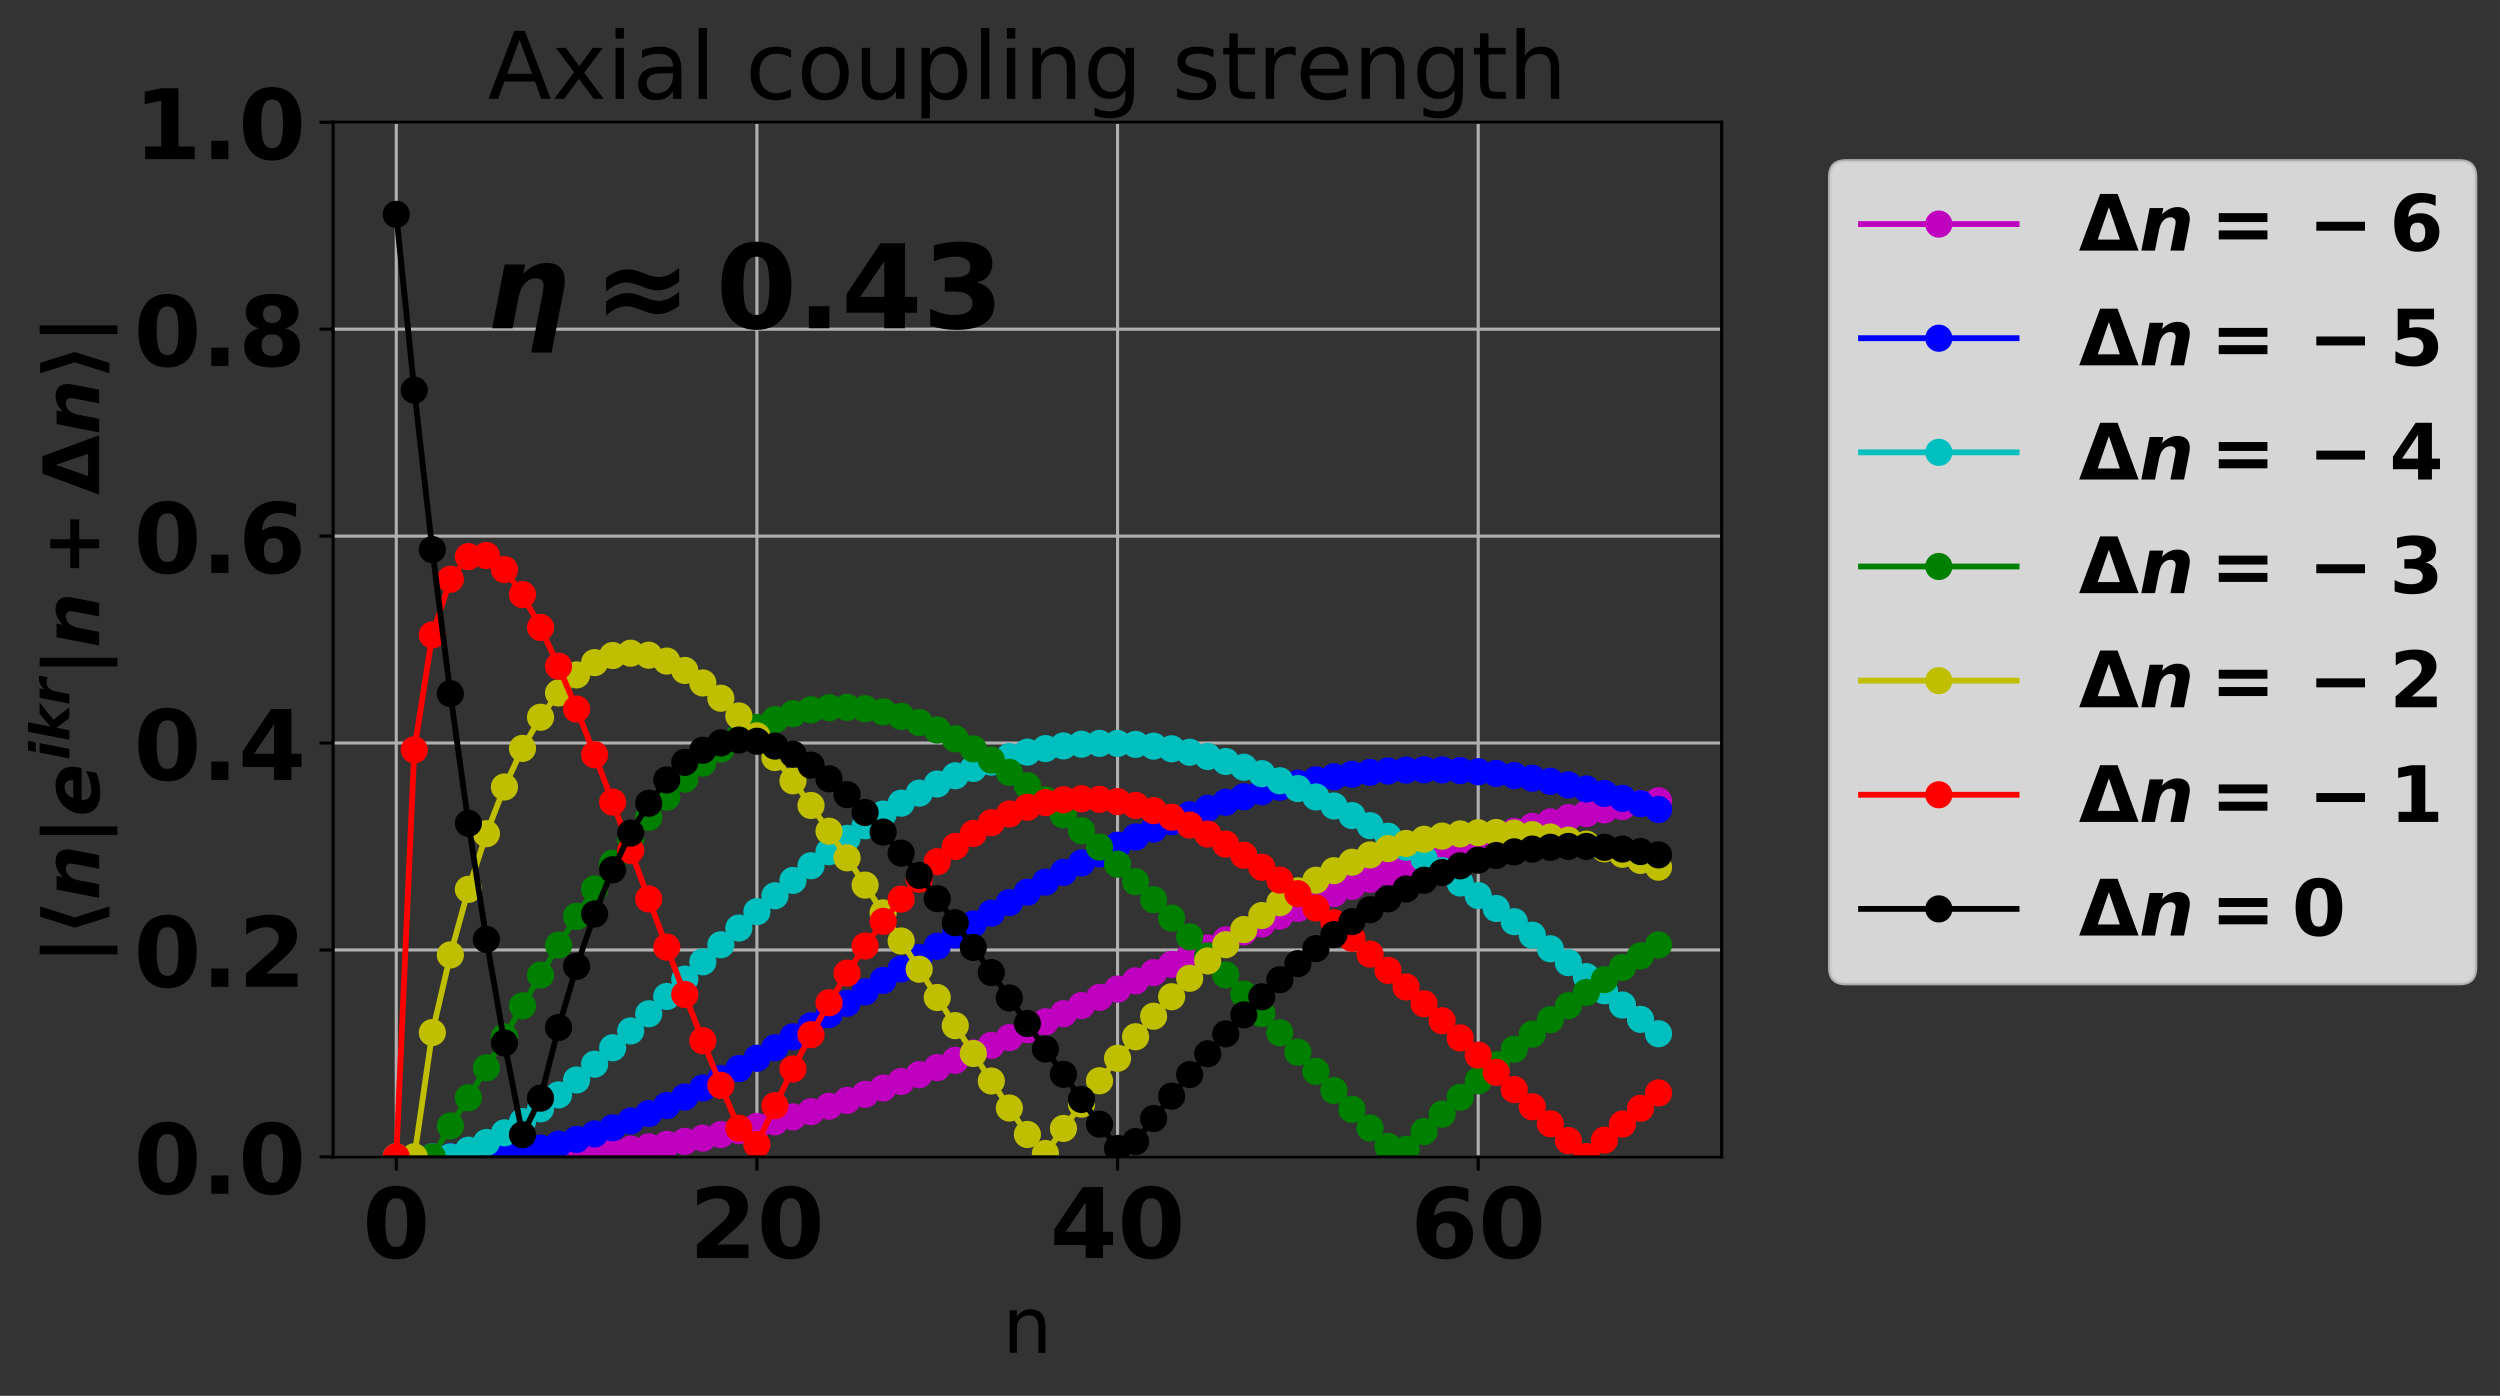 <?xml version="1.0" encoding="utf-8" standalone="no"?>
<!DOCTYPE svg PUBLIC "-//W3C//DTD SVG 1.1//EN"
  "http://www.w3.org/Graphics/SVG/1.1/DTD/svg11.dtd">
<!-- Created with matplotlib (http://matplotlib.org/) -->
<svg height="359pt" version="1.1" viewBox="0 0 643 359" width="643pt" xmlns="http://www.w3.org/2000/svg" xmlns:xlink="http://www.w3.org/1999/xlink">
 <rect x="0" y="0" width="643" height="359" fill="#333333" stroke="none"/>
 <defs>
  <style type="text/css">
*{stroke-linecap:butt;stroke-linejoin:round;}
  </style>
 </defs>
 <g id="figure_1">
  <g id="patch_1">
   <path d="M 0 359.3 
L 643.861 359.3 
L 643.861 0 
L 0 0 
z
" style="fill:none;"/>
  </g>
  <g id="axes_1">
   <g id="patch_2">
    <path d="M 85.685 297.548 
L 442.805 297.548 
L 442.805 31.436 
L 85.685 31.436 
z
" style="fill:none;"/>
   </g>
   <g id="matplotlib.axis_1">
    <g id="xtick_1">
     <g id="line2d_1">
      <path clip-path="url(#p741904f59b)" d="M 101.918 297.548 
L 101.918 31.436 
" style="fill:none;stroke:#b0b0b0;stroke-linecap:square;stroke-width:0.8;"/>
     </g>
     <g id="line2d_2">
      <defs>
       <path d="M 0 0 
L 0 3.5 
" id="m0afb1d5702" style="stroke:#000000;stroke-width:0.8;"/>
      </defs>
      <g>
       <use style="stroke:#000000;stroke-width:0.8;" x="101.918" xlink:href="#m0afb1d5702" y="297.548"/>
      </g>
     </g>
     <g id="text_1">
      <!-- 0 -->
      <defs>
       <path d="M 46 36.531 
Q 46 50.203 43.438 55.781 
Q 40.875 61.375 34.812 61.375 
Q 28.766 61.375 26.172 55.781 
Q 23.578 50.203 23.578 36.531 
Q 23.578 22.703 26.172 17.031 
Q 28.766 11.375 34.812 11.375 
Q 40.828 11.375 43.406 17.031 
Q 46 22.703 46 36.531 
M 64.797 36.375 
Q 64.797 18.266 56.984 8.422 
Q 49.172 -1.422 34.812 -1.422 
Q 20.406 -1.422 12.594 8.422 
Q 4.781 18.266 4.781 36.375 
Q 4.781 54.547 12.594 64.375 
Q 20.406 74.219 34.812 74.219 
Q 49.172 74.219 56.984 64.375 
Q 64.797 54.547 64.797 36.375 
" id="DejaVuSans-Bold-30"/>
      </defs>
      <g transform="translate(93.221 323.544)scale(0.25 -0.25)">
       <use xlink:href="#DejaVuSans-Bold-30"/>
      </g>
     </g>
    </g>
    <g id="xtick_2">
     <g id="line2d_3">
      <path clip-path="url(#p741904f59b)" d="M 194.676 297.548 
L 194.676 31.436 
" style="fill:none;stroke:#b0b0b0;stroke-linecap:square;stroke-width:0.8;"/>
     </g>
     <g id="line2d_4">
      <g>
       <use style="stroke:#000000;stroke-width:0.8;" x="194.676" xlink:href="#m0afb1d5702" y="297.548"/>
      </g>
     </g>
     <g id="text_2">
      <!-- 20 -->
      <defs>
       <path d="M 28.812 13.812 
L 60.891 13.812 
L 60.891 0 
L 7.906 0 
L 7.906 13.812 
L 34.516 37.312 
Q 38.094 40.531 39.797 43.609 
Q 41.5 46.688 41.5 50 
Q 41.5 55.125 38.062 58.25 
Q 34.625 61.375 28.906 61.375 
Q 24.516 61.375 19.281 59.5 
Q 14.062 57.625 8.109 53.906 
L 8.109 69.922 
Q 14.453 72.016 20.656 73.109 
Q 26.859 74.219 32.812 74.219 
Q 45.906 74.219 53.156 68.453 
Q 60.406 62.703 60.406 52.391 
Q 60.406 46.438 57.328 41.281 
Q 54.25 36.141 44.391 27.484 
z
" id="DejaVuSans-Bold-32"/>
      </defs>
      <g transform="translate(177.282 323.544)scale(0.25 -0.25)">
       <use xlink:href="#DejaVuSans-Bold-32"/>
       <use x="69.58" xlink:href="#DejaVuSans-Bold-30"/>
      </g>
     </g>
    </g>
    <g id="xtick_3">
     <g id="line2d_5">
      <path clip-path="url(#p741904f59b)" d="M 287.435 297.548 
L 287.435 31.436 
" style="fill:none;stroke:#b0b0b0;stroke-linecap:square;stroke-width:0.8;"/>
     </g>
     <g id="line2d_6">
      <g>
       <use style="stroke:#000000;stroke-width:0.8;" x="287.435" xlink:href="#m0afb1d5702" y="297.548"/>
      </g>
     </g>
     <g id="text_3">
      <!-- 40 -->
      <defs>
       <path d="M 36.812 57.422 
L 16.219 26.906 
L 36.812 26.906 
z
M 33.688 72.906 
L 54.594 72.906 
L 54.594 26.906 
L 64.984 26.906 
L 64.984 13.281 
L 54.594 13.281 
L 54.594 0 
L 36.812 0 
L 36.812 13.281 
L 4.5 13.281 
L 4.5 29.391 
z
" id="DejaVuSans-Bold-34"/>
      </defs>
      <g transform="translate(270.04 323.544)scale(0.25 -0.25)">
       <use xlink:href="#DejaVuSans-Bold-34"/>
       <use x="69.58" xlink:href="#DejaVuSans-Bold-30"/>
      </g>
     </g>
    </g>
    <g id="xtick_4">
     <g id="line2d_7">
      <path clip-path="url(#p741904f59b)" d="M 380.193 297.548 
L 380.193 31.436 
" style="fill:none;stroke:#b0b0b0;stroke-linecap:square;stroke-width:0.8;"/>
     </g>
     <g id="line2d_8">
      <g>
       <use style="stroke:#000000;stroke-width:0.8;" x="380.193" xlink:href="#m0afb1d5702" y="297.548"/>
      </g>
     </g>
     <g id="text_4">
      <!-- 60 -->
      <defs>
       <path d="M 36.188 35.984 
Q 31.25 35.984 28.781 32.781 
Q 26.312 29.594 26.312 23.188 
Q 26.312 16.797 28.781 13.594 
Q 31.25 10.406 36.188 10.406 
Q 41.156 10.406 43.625 13.594 
Q 46.094 16.797 46.094 23.188 
Q 46.094 29.594 43.625 32.781 
Q 41.156 35.984 36.188 35.984 
M 59.422 71 
L 59.422 57.516 
Q 54.781 59.719 50.672 60.766 
Q 46.578 61.812 42.672 61.812 
Q 34.281 61.812 29.594 57.141 
Q 24.906 52.484 24.125 43.312 
Q 27.344 45.703 31.094 46.891 
Q 34.859 48.094 39.312 48.094 
Q 50.484 48.094 57.344 41.547 
Q 64.203 35.016 64.203 24.422 
Q 64.203 12.703 56.531 5.641 
Q 48.875 -1.422 35.984 -1.422 
Q 21.781 -1.422 13.984 8.172 
Q 6.203 17.781 6.203 35.406 
Q 6.203 53.469 15.312 63.797 
Q 24.422 74.125 40.281 74.125 
Q 45.312 74.125 50.047 73.344 
Q 54.781 72.562 59.422 71 
" id="DejaVuSans-Bold-36"/>
      </defs>
      <g transform="translate(362.799 323.544)scale(0.25 -0.25)">
       <use xlink:href="#DejaVuSans-Bold-36"/>
       <use x="69.58" xlink:href="#DejaVuSans-Bold-30"/>
      </g>
     </g>
    </g>
    <g id="text_5">
     <!-- n -->
     <defs>
      <path d="M 54.891 33.016 
L 54.891 0 
L 45.906 0 
L 45.906 32.719 
Q 45.906 40.484 42.875 44.328 
Q 39.844 48.188 33.797 48.188 
Q 26.516 48.188 22.312 43.547 
Q 18.109 38.922 18.109 30.906 
L 18.109 0 
L 9.078 0 
L 9.078 54.688 
L 18.109 54.688 
L 18.109 46.188 
Q 21.344 51.125 25.703 53.562 
Q 30.078 56 35.797 56 
Q 45.219 56 50.047 50.172 
Q 54.891 44.344 54.891 33.016 
" id="DejaVuSans-6e"/>
     </defs>
     <g transform="translate(257.908 347.94)scale(0.2 -0.2)">
      <use xlink:href="#DejaVuSans-6e"/>
     </g>
    </g>
   </g>
   <g id="matplotlib.axis_2">
    <g id="ytick_1">
     <g id="line2d_9">
      <path clip-path="url(#p741904f59b)" d="M 85.685 297.548 
L 442.805 297.548 
" style="fill:none;stroke:#b0b0b0;stroke-linecap:square;stroke-width:0.8;"/>
     </g>
     <g id="line2d_10">
      <defs>
       <path d="M 0 0 
L -3.5 0 
" id="me81da84051" style="stroke:#000000;stroke-width:0.8;"/>
      </defs>
      <g>
       <use style="stroke:#000000;stroke-width:0.8;" x="85.685" xlink:href="#me81da84051" y="297.548"/>
      </g>
     </g>
     <g id="text_6">
      <!-- 0.0 -->
      <defs>
       <path d="M 10.203 18.891 
L 27.781 18.891 
L 27.781 0 
L 10.203 0 
z
" id="DejaVuSans-Bold-2e"/>
      </defs>
      <g transform="translate(34.4 307.046)scale(0.25 -0.25)">
       <use xlink:href="#DejaVuSans-Bold-30"/>
       <use x="69.58" xlink:href="#DejaVuSans-Bold-2e"/>
       <use x="107.568" xlink:href="#DejaVuSans-Bold-30"/>
      </g>
     </g>
    </g>
    <g id="ytick_2">
     <g id="line2d_11">
      <path clip-path="url(#p741904f59b)" d="M 85.685 244.326 
L 442.805 244.326 
" style="fill:none;stroke:#b0b0b0;stroke-linecap:square;stroke-width:0.8;"/>
     </g>
     <g id="line2d_12">
      <g>
       <use style="stroke:#000000;stroke-width:0.8;" x="85.685" xlink:href="#me81da84051" y="244.326"/>
      </g>
     </g>
     <g id="text_7">
      <!-- 0.2 -->
      <g transform="translate(34.4 253.824)scale(0.25 -0.25)">
       <use xlink:href="#DejaVuSans-Bold-30"/>
       <use x="69.58" xlink:href="#DejaVuSans-Bold-2e"/>
       <use x="107.568" xlink:href="#DejaVuSans-Bold-32"/>
      </g>
     </g>
    </g>
    <g id="ytick_3">
     <g id="line2d_13">
      <path clip-path="url(#p741904f59b)" d="M 85.685 191.103 
L 442.805 191.103 
" style="fill:none;stroke:#b0b0b0;stroke-linecap:square;stroke-width:0.8;"/>
     </g>
     <g id="line2d_14">
      <g>
       <use style="stroke:#000000;stroke-width:0.8;" x="85.685" xlink:href="#me81da84051" y="191.103"/>
      </g>
     </g>
     <g id="text_8">
      <!-- 0.4 -->
      <g transform="translate(34.4 200.601)scale(0.25 -0.25)">
       <use xlink:href="#DejaVuSans-Bold-30"/>
       <use x="69.58" xlink:href="#DejaVuSans-Bold-2e"/>
       <use x="107.568" xlink:href="#DejaVuSans-Bold-34"/>
      </g>
     </g>
    </g>
    <g id="ytick_4">
     <g id="line2d_15">
      <path clip-path="url(#p741904f59b)" d="M 85.685 137.881 
L 442.805 137.881 
" style="fill:none;stroke:#b0b0b0;stroke-linecap:square;stroke-width:0.8;"/>
     </g>
     <g id="line2d_16">
      <g>
       <use style="stroke:#000000;stroke-width:0.8;" x="85.685" xlink:href="#me81da84051" y="137.881"/>
      </g>
     </g>
     <g id="text_9">
      <!-- 0.6 -->
      <g transform="translate(34.4 147.379)scale(0.25 -0.25)">
       <use xlink:href="#DejaVuSans-Bold-30"/>
       <use x="69.58" xlink:href="#DejaVuSans-Bold-2e"/>
       <use x="107.568" xlink:href="#DejaVuSans-Bold-36"/>
      </g>
     </g>
    </g>
    <g id="ytick_5">
     <g id="line2d_17">
      <path clip-path="url(#p741904f59b)" d="M 85.685 84.659 
L 442.805 84.659 
" style="fill:none;stroke:#b0b0b0;stroke-linecap:square;stroke-width:0.8;"/>
     </g>
     <g id="line2d_18">
      <g>
       <use style="stroke:#000000;stroke-width:0.8;" x="85.685" xlink:href="#me81da84051" y="84.659"/>
      </g>
     </g>
     <g id="text_10">
      <!-- 0.8 -->
      <defs>
       <path d="M 34.812 32.625 
Q 29.547 32.625 26.703 29.734 
Q 23.875 26.859 23.875 21.484 
Q 23.875 16.109 26.703 13.25 
Q 29.547 10.406 34.812 10.406 
Q 40.047 10.406 42.828 13.25 
Q 45.609 16.109 45.609 21.484 
Q 45.609 26.906 42.828 29.766 
Q 40.047 32.625 34.812 32.625 
M 21.094 38.812 
Q 14.453 40.828 11.078 44.969 
Q 7.719 49.125 7.719 55.328 
Q 7.719 64.547 14.594 69.375 
Q 21.484 74.219 34.812 74.219 
Q 48.047 74.219 54.922 69.406 
Q 61.812 64.594 61.812 55.328 
Q 61.812 49.125 58.422 44.969 
Q 55.031 40.828 48.391 38.812 
Q 55.812 36.766 59.594 32.156 
Q 63.375 27.547 63.375 20.516 
Q 63.375 9.672 56.172 4.125 
Q 48.969 -1.422 34.812 -1.422 
Q 20.609 -1.422 13.359 4.125 
Q 6.109 9.672 6.109 20.516 
Q 6.109 27.547 9.891 32.156 
Q 13.672 36.766 21.094 38.812 
M 25.484 53.422 
Q 25.484 49.078 27.906 46.734 
Q 30.328 44.391 34.812 44.391 
Q 39.203 44.391 41.594 46.734 
Q 44 49.078 44 53.422 
Q 44 57.766 41.594 60.078 
Q 39.203 62.406 34.812 62.406 
Q 30.328 62.406 27.906 60.062 
Q 25.484 57.719 25.484 53.422 
" id="DejaVuSans-Bold-38"/>
      </defs>
      <g transform="translate(34.4 94.157)scale(0.25 -0.25)">
       <use xlink:href="#DejaVuSans-Bold-30"/>
       <use x="69.58" xlink:href="#DejaVuSans-Bold-2e"/>
       <use x="107.568" xlink:href="#DejaVuSans-Bold-38"/>
      </g>
     </g>
    </g>
    <g id="ytick_6">
     <g id="line2d_19">
      <path clip-path="url(#p741904f59b)" d="M 85.685 31.436 
L 442.805 31.436 
" style="fill:none;stroke:#b0b0b0;stroke-linecap:square;stroke-width:0.8;"/>
     </g>
     <g id="line2d_20">
      <g>
       <use style="stroke:#000000;stroke-width:0.8;" x="85.685" xlink:href="#me81da84051" y="31.436"/>
      </g>
     </g>
     <g id="text_11">
      <!-- 1.0 -->
      <defs>
       <path d="M 11.719 12.984 
L 28.328 12.984 
L 28.328 60.109 
L 11.281 56.594 
L 11.281 69.391 
L 28.219 72.906 
L 46.094 72.906 
L 46.094 12.984 
L 62.703 12.984 
L 62.703 0 
L 11.719 0 
z
" id="DejaVuSans-Bold-31"/>
      </defs>
      <g transform="translate(34.4 40.934)scale(0.25 -0.25)">
       <use xlink:href="#DejaVuSans-Bold-31"/>
       <use x="69.58" xlink:href="#DejaVuSans-Bold-2e"/>
       <use x="107.568" xlink:href="#DejaVuSans-Bold-30"/>
      </g>
     </g>
    </g>
    <g id="text_12">
     <!-- $|\langle n |e^{ikr}| n + \Delta n \rangle|$ -->
     <defs>
      <path d="M 23.781 76.422 
L 23.781 -23.578 
L 12.703 -23.578 
L 12.703 76.422 
z
" id="DejaVuSans-Bold-7c"/>
      <path d="M 10.5 31.344 
L 24.422 75.875 
L 37.703 75.875 
L 23.734 31.344 
L 37.703 -13.188 
L 24.422 -13.188 
z
" id="DejaVuSans-Bold-27e8"/>
      <path d="M 64.5 33.297 
L 58.016 0 
L 40.484 0 
L 46 28.516 
Q 46.578 31.297 46.891 33.219 
Q 47.219 35.156 47.219 36.281 
Q 47.219 39.406 45.484 41.109 
Q 43.75 42.828 40.578 42.828 
Q 35.156 42.828 31.266 38.594 
Q 27.391 34.375 25.875 26.906 
L 20.609 0 
L 3.078 0 
L 13.719 54.688 
L 31.297 54.688 
L 29.688 46.688 
Q 34.516 51.422 39.391 53.703 
Q 44.281 56 49.609 56 
Q 57.172 56 61.266 52.047 
Q 65.375 48.094 65.375 40.922 
Q 65.375 39.359 65.156 37.453 
Q 64.938 35.547 64.5 33.297 
" id="DejaVuSans-BoldOblique-6e"/>
      <path d="M 62.891 25.297 
L 62.312 22.516 
L 21.391 22.516 
Q 21.391 22.219 21.344 21.656 
Q 21.297 21.094 21.297 20.797 
Q 21.297 15.484 24.484 12.844 
Q 27.688 10.203 34.078 10.203 
Q 39.594 10.203 45.719 11.859 
Q 51.859 13.531 58.594 16.797 
L 55.906 3.219 
Q 49.516 0.875 43.188 -0.266 
Q 36.859 -1.422 30.328 -1.422 
Q 17.531 -1.422 10.562 4.484 
Q 3.609 10.406 3.609 21.188 
Q 3.609 27.438 5.828 33.312 
Q 8.062 39.203 12.312 44.094 
Q 17.328 49.953 24.328 52.969 
Q 31.344 56 39.891 56 
Q 50.984 56 57.5 50.094 
Q 64.016 44.188 64.016 34.188 
Q 64.016 32.234 63.75 30.047 
Q 63.484 27.875 62.891 25.297 
M 46.391 33.297 
Q 46.531 33.938 46.609 34.594 
Q 46.688 35.25 46.688 35.891 
Q 46.688 39.797 44.344 42.094 
Q 42 44.391 37.984 44.391 
Q 32.859 44.391 29.266 41.578 
Q 25.688 38.766 23.781 33.297 
z
" id="DejaVuSans-BoldOblique-65"/>
      <path d="M 13.719 54.688 
L 31.297 54.688 
L 20.609 0 
L 3.078 0 
z
M 17.828 75.984 
L 35.406 75.984 
L 32.625 61.719 
L 14.984 61.719 
z
" id="DejaVuSans-BoldOblique-69"/>
      <path d="M 17.828 75.984 
L 35.406 75.984 
L 27.391 34.812 
L 50.984 54.688 
L 71.578 54.688 
L 39.797 29.391 
L 62.891 0 
L 42.922 0 
L 25.203 23.578 
L 20.609 0 
L 3.078 0 
z
" id="DejaVuSans-BoldOblique-6b"/>
      <path d="M 51.422 39.797 
Q 49.609 40.828 47.406 41.359 
Q 45.219 41.891 42.672 41.891 
Q 35.984 41.891 31.562 37.594 
Q 27.156 33.297 25.594 25.203 
L 20.609 0 
L 3.078 0 
L 13.719 54.688 
L 31.297 54.688 
L 29.391 45.312 
Q 32.859 50.484 38.062 53.234 
Q 43.266 56 49.609 56 
Q 50.531 56 51.703 55.906 
Q 52.875 55.812 54.5 55.609 
z
" id="DejaVuSans-BoldOblique-72"/>
      <path d="M 47.703 62.703 
L 47.703 37.109 
L 73.188 37.109 
L 73.188 25.594 
L 47.703 25.594 
L 47.703 0 
L 36.078 0 
L 36.078 25.594 
L 10.594 25.594 
L 10.594 37.109 
L 36.078 37.109 
L 36.078 62.703 
z
" id="DejaVuSans-Bold-2b"/>
      <path d="M 76.906 0 
L 0.484 0 
L 27.484 72.906 
L 49.906 72.906 
z
M 24.359 14.203 
L 52.875 14.203 
L 38.719 55.812 
z
" id="DejaVuSans-Bold-394"/>
      <path d="M 35.203 31.344 
L 21.297 -13.188 
L 8.016 -13.188 
L 21.969 31.344 
L 8.016 75.875 
L 21.297 75.875 
z
" id="DejaVuSans-Bold-27e9"/>
     </defs>
     <g transform="translate(25.6 247.992)rotate(-90)scale(0.2 -0.2)">
      <use transform="translate(0 0.53)" xlink:href="#DejaVuSans-Bold-7c"/>
      <use transform="translate(36.523 0.53)" xlink:href="#DejaVuSans-Bold-27e8"/>
      <use transform="translate(82.227 0.53)" xlink:href="#DejaVuSans-BoldOblique-6e"/>
      <use transform="translate(153.418 0.53)" xlink:href="#DejaVuSans-Bold-7c"/>
      <use transform="translate(189.941 0.53)" xlink:href="#DejaVuSans-BoldOblique-65"/>
      <use transform="translate(262.414 38.811)scale(0.7)" xlink:href="#DejaVuSans-BoldOblique-69"/>
      <use transform="translate(286.408 38.811)scale(0.7)" xlink:href="#DejaVuSans-BoldOblique-6b"/>
      <use transform="translate(332.96 38.811)scale(0.7)" xlink:href="#DejaVuSans-BoldOblique-72"/>
      <use transform="translate(370.216 0.53)" xlink:href="#DejaVuSans-Bold-7c"/>
      <use transform="translate(406.74 0.53)" xlink:href="#DejaVuSans-BoldOblique-6e"/>
      <use transform="translate(498.771 0.53)" xlink:href="#DejaVuSans-Bold-2b"/>
      <use transform="translate(603.4 0.53)" xlink:href="#DejaVuSans-Bold-394"/>
      <use transform="translate(680.792 0.53)" xlink:href="#DejaVuSans-BoldOblique-6e"/>
      <use transform="translate(751.984 0.53)" xlink:href="#DejaVuSans-Bold-27e9"/>
      <use transform="translate(797.687 0.53)" xlink:href="#DejaVuSans-Bold-7c"/>
     </g>
    </g>
   </g>
   <g id="line2d_21">
    <path clip-path="url(#p741904f59b)" d="M 101.918 297.548 
L 106.556 297.548 
L 111.194 297.548 
L 115.832 297.548 
L 120.47 297.548 
L 125.107 297.548 
L 129.745 297.49 
L 134.383 297.397 
L 139.021 297.254 
L 143.659 297.053 
L 148.297 296.786 
L 152.935 296.448 
L 157.573 296.035 
L 162.211 295.542 
L 166.849 294.966 
L 171.487 294.306 
L 176.125 293.56 
L 180.763 292.728 
L 185.4 291.808 
L 190.038 290.801 
L 194.676 289.71 
L 199.314 288.533 
L 203.952 287.275 
L 208.59 285.936 
L 213.228 284.52 
L 217.866 283.03 
L 222.504 281.468 
L 227.142 279.839 
L 231.78 278.146 
L 236.418 276.392 
L 241.056 274.583 
L 245.693 272.722 
L 250.331 270.814 
L 254.969 268.863 
L 259.607 266.874 
L 264.245 264.852 
L 268.883 262.801 
L 273.521 260.725 
L 278.159 258.631 
L 282.797 256.522 
L 287.435 254.402 
L 292.073 252.278 
L 296.711 250.153 
L 301.349 248.032 
L 305.986 245.919 
L 310.624 243.819 
L 315.262 241.736 
L 319.9 239.675 
L 324.538 237.639 
L 329.176 235.632 
L 333.814 233.659 
L 338.452 231.722 
L 343.09 229.827 
L 347.728 227.975 
L 352.366 226.172 
L 357.004 224.418 
L 361.642 222.719 
L 366.279 221.077 
L 370.917 219.494 
L 375.555 217.973 
L 380.193 216.517 
L 384.831 215.128 
L 389.469 213.808 
L 394.107 212.56 
L 398.745 211.384 
L 403.383 210.283 
L 408.021 209.259 
L 412.659 208.312 
L 417.297 207.445 
L 421.935 206.657 
L 426.572 205.951 
" style="fill:none;stroke:#bf00bf;stroke-linecap:square;stroke-width:1.5;"/>
    <defs>
     <path d="M 0 3 
C 0.796 3 1.559 2.684 2.121 2.121 
C 2.684 1.559 3 0.796 3 0 
C 3 -0.796 2.684 -1.559 2.121 -2.121 
C 1.559 -2.684 0.796 -3 0 -3 
C -0.796 -3 -1.559 -2.684 -2.121 -2.121 
C -2.684 -1.559 -3 -0.796 -3 0 
C -3 0.796 -2.684 1.559 -2.121 2.121 
C -1.559 2.684 -0.796 3 0 3 
z
" id="me7cad35d46" style="stroke:#bf00bf;"/>
    </defs>
    <g clip-path="url(#p741904f59b)">
     <use style="fill:#bf00bf;stroke:#bf00bf;" x="101.918" xlink:href="#me7cad35d46" y="297.548"/>
     <use style="fill:#bf00bf;stroke:#bf00bf;" x="106.556" xlink:href="#me7cad35d46" y="297.548"/>
     <use style="fill:#bf00bf;stroke:#bf00bf;" x="111.194" xlink:href="#me7cad35d46" y="297.548"/>
     <use style="fill:#bf00bf;stroke:#bf00bf;" x="115.832" xlink:href="#me7cad35d46" y="297.548"/>
     <use style="fill:#bf00bf;stroke:#bf00bf;" x="120.47" xlink:href="#me7cad35d46" y="297.548"/>
     <use style="fill:#bf00bf;stroke:#bf00bf;" x="125.107" xlink:href="#me7cad35d46" y="297.548"/>
     <use style="fill:#bf00bf;stroke:#bf00bf;" x="129.745" xlink:href="#me7cad35d46" y="297.49"/>
     <use style="fill:#bf00bf;stroke:#bf00bf;" x="134.383" xlink:href="#me7cad35d46" y="297.397"/>
     <use style="fill:#bf00bf;stroke:#bf00bf;" x="139.021" xlink:href="#me7cad35d46" y="297.254"/>
     <use style="fill:#bf00bf;stroke:#bf00bf;" x="143.659" xlink:href="#me7cad35d46" y="297.053"/>
     <use style="fill:#bf00bf;stroke:#bf00bf;" x="148.297" xlink:href="#me7cad35d46" y="296.786"/>
     <use style="fill:#bf00bf;stroke:#bf00bf;" x="152.935" xlink:href="#me7cad35d46" y="296.448"/>
     <use style="fill:#bf00bf;stroke:#bf00bf;" x="157.573" xlink:href="#me7cad35d46" y="296.035"/>
     <use style="fill:#bf00bf;stroke:#bf00bf;" x="162.211" xlink:href="#me7cad35d46" y="295.542"/>
     <use style="fill:#bf00bf;stroke:#bf00bf;" x="166.849" xlink:href="#me7cad35d46" y="294.966"/>
     <use style="fill:#bf00bf;stroke:#bf00bf;" x="171.487" xlink:href="#me7cad35d46" y="294.306"/>
     <use style="fill:#bf00bf;stroke:#bf00bf;" x="176.125" xlink:href="#me7cad35d46" y="293.56"/>
     <use style="fill:#bf00bf;stroke:#bf00bf;" x="180.763" xlink:href="#me7cad35d46" y="292.728"/>
     <use style="fill:#bf00bf;stroke:#bf00bf;" x="185.4" xlink:href="#me7cad35d46" y="291.808"/>
     <use style="fill:#bf00bf;stroke:#bf00bf;" x="190.038" xlink:href="#me7cad35d46" y="290.801"/>
     <use style="fill:#bf00bf;stroke:#bf00bf;" x="194.676" xlink:href="#me7cad35d46" y="289.71"/>
     <use style="fill:#bf00bf;stroke:#bf00bf;" x="199.314" xlink:href="#me7cad35d46" y="288.533"/>
     <use style="fill:#bf00bf;stroke:#bf00bf;" x="203.952" xlink:href="#me7cad35d46" y="287.275"/>
     <use style="fill:#bf00bf;stroke:#bf00bf;" x="208.59" xlink:href="#me7cad35d46" y="285.936"/>
     <use style="fill:#bf00bf;stroke:#bf00bf;" x="213.228" xlink:href="#me7cad35d46" y="284.52"/>
     <use style="fill:#bf00bf;stroke:#bf00bf;" x="217.866" xlink:href="#me7cad35d46" y="283.03"/>
     <use style="fill:#bf00bf;stroke:#bf00bf;" x="222.504" xlink:href="#me7cad35d46" y="281.468"/>
     <use style="fill:#bf00bf;stroke:#bf00bf;" x="227.142" xlink:href="#me7cad35d46" y="279.839"/>
     <use style="fill:#bf00bf;stroke:#bf00bf;" x="231.78" xlink:href="#me7cad35d46" y="278.146"/>
     <use style="fill:#bf00bf;stroke:#bf00bf;" x="236.418" xlink:href="#me7cad35d46" y="276.392"/>
     <use style="fill:#bf00bf;stroke:#bf00bf;" x="241.056" xlink:href="#me7cad35d46" y="274.583"/>
     <use style="fill:#bf00bf;stroke:#bf00bf;" x="245.693" xlink:href="#me7cad35d46" y="272.722"/>
     <use style="fill:#bf00bf;stroke:#bf00bf;" x="250.331" xlink:href="#me7cad35d46" y="270.814"/>
     <use style="fill:#bf00bf;stroke:#bf00bf;" x="254.969" xlink:href="#me7cad35d46" y="268.863"/>
     <use style="fill:#bf00bf;stroke:#bf00bf;" x="259.607" xlink:href="#me7cad35d46" y="266.874"/>
     <use style="fill:#bf00bf;stroke:#bf00bf;" x="264.245" xlink:href="#me7cad35d46" y="264.852"/>
     <use style="fill:#bf00bf;stroke:#bf00bf;" x="268.883" xlink:href="#me7cad35d46" y="262.801"/>
     <use style="fill:#bf00bf;stroke:#bf00bf;" x="273.521" xlink:href="#me7cad35d46" y="260.725"/>
     <use style="fill:#bf00bf;stroke:#bf00bf;" x="278.159" xlink:href="#me7cad35d46" y="258.631"/>
     <use style="fill:#bf00bf;stroke:#bf00bf;" x="282.797" xlink:href="#me7cad35d46" y="256.522"/>
     <use style="fill:#bf00bf;stroke:#bf00bf;" x="287.435" xlink:href="#me7cad35d46" y="254.402"/>
     <use style="fill:#bf00bf;stroke:#bf00bf;" x="292.073" xlink:href="#me7cad35d46" y="252.278"/>
     <use style="fill:#bf00bf;stroke:#bf00bf;" x="296.711" xlink:href="#me7cad35d46" y="250.153"/>
     <use style="fill:#bf00bf;stroke:#bf00bf;" x="301.349" xlink:href="#me7cad35d46" y="248.032"/>
     <use style="fill:#bf00bf;stroke:#bf00bf;" x="305.986" xlink:href="#me7cad35d46" y="245.919"/>
     <use style="fill:#bf00bf;stroke:#bf00bf;" x="310.624" xlink:href="#me7cad35d46" y="243.819"/>
     <use style="fill:#bf00bf;stroke:#bf00bf;" x="315.262" xlink:href="#me7cad35d46" y="241.736"/>
     <use style="fill:#bf00bf;stroke:#bf00bf;" x="319.9" xlink:href="#me7cad35d46" y="239.675"/>
     <use style="fill:#bf00bf;stroke:#bf00bf;" x="324.538" xlink:href="#me7cad35d46" y="237.639"/>
     <use style="fill:#bf00bf;stroke:#bf00bf;" x="329.176" xlink:href="#me7cad35d46" y="235.632"/>
     <use style="fill:#bf00bf;stroke:#bf00bf;" x="333.814" xlink:href="#me7cad35d46" y="233.659"/>
     <use style="fill:#bf00bf;stroke:#bf00bf;" x="338.452" xlink:href="#me7cad35d46" y="231.722"/>
     <use style="fill:#bf00bf;stroke:#bf00bf;" x="343.09" xlink:href="#me7cad35d46" y="229.827"/>
     <use style="fill:#bf00bf;stroke:#bf00bf;" x="347.728" xlink:href="#me7cad35d46" y="227.975"/>
     <use style="fill:#bf00bf;stroke:#bf00bf;" x="352.366" xlink:href="#me7cad35d46" y="226.172"/>
     <use style="fill:#bf00bf;stroke:#bf00bf;" x="357.004" xlink:href="#me7cad35d46" y="224.418"/>
     <use style="fill:#bf00bf;stroke:#bf00bf;" x="361.642" xlink:href="#me7cad35d46" y="222.719"/>
     <use style="fill:#bf00bf;stroke:#bf00bf;" x="366.279" xlink:href="#me7cad35d46" y="221.077"/>
     <use style="fill:#bf00bf;stroke:#bf00bf;" x="370.917" xlink:href="#me7cad35d46" y="219.494"/>
     <use style="fill:#bf00bf;stroke:#bf00bf;" x="375.555" xlink:href="#me7cad35d46" y="217.973"/>
     <use style="fill:#bf00bf;stroke:#bf00bf;" x="380.193" xlink:href="#me7cad35d46" y="216.517"/>
     <use style="fill:#bf00bf;stroke:#bf00bf;" x="384.831" xlink:href="#me7cad35d46" y="215.128"/>
     <use style="fill:#bf00bf;stroke:#bf00bf;" x="389.469" xlink:href="#me7cad35d46" y="213.808"/>
     <use style="fill:#bf00bf;stroke:#bf00bf;" x="394.107" xlink:href="#me7cad35d46" y="212.56"/>
     <use style="fill:#bf00bf;stroke:#bf00bf;" x="398.745" xlink:href="#me7cad35d46" y="211.384"/>
     <use style="fill:#bf00bf;stroke:#bf00bf;" x="403.383" xlink:href="#me7cad35d46" y="210.283"/>
     <use style="fill:#bf00bf;stroke:#bf00bf;" x="408.021" xlink:href="#me7cad35d46" y="209.259"/>
     <use style="fill:#bf00bf;stroke:#bf00bf;" x="412.659" xlink:href="#me7cad35d46" y="208.312"/>
     <use style="fill:#bf00bf;stroke:#bf00bf;" x="417.297" xlink:href="#me7cad35d46" y="207.445"/>
     <use style="fill:#bf00bf;stroke:#bf00bf;" x="421.935" xlink:href="#me7cad35d46" y="206.657"/>
     <use style="fill:#bf00bf;stroke:#bf00bf;" x="426.572" xlink:href="#me7cad35d46" y="205.951"/>
    </g>
   </g>
   <g id="line2d_22">
    <path clip-path="url(#p741904f59b)" d="M 101.918 297.548 
L 106.556 297.548 
L 111.194 297.548 
L 115.832 297.548 
L 120.47 297.548 
L 125.107 297.216 
L 129.745 296.759 
L 134.383 296.118 
L 139.021 295.286 
L 143.659 294.261 
L 148.297 293.047 
L 152.935 291.647 
L 157.573 290.069 
L 162.211 288.321 
L 166.849 286.411 
L 171.487 284.351 
L 176.125 282.151 
L 180.763 279.823 
L 185.4 277.379 
L 190.038 274.831 
L 194.676 272.19 
L 199.314 269.47 
L 203.952 266.683 
L 208.59 263.841 
L 213.228 260.955 
L 217.866 258.038 
L 222.504 255.101 
L 227.142 252.155 
L 231.78 249.211 
L 236.418 246.279 
L 241.056 243.369 
L 245.693 240.491 
L 250.331 237.654 
L 254.969 234.868 
L 259.607 232.139 
L 264.245 229.476 
L 268.883 226.887 
L 273.521 224.378 
L 278.159 221.957 
L 282.797 219.628 
L 287.435 217.398 
L 292.073 215.271 
L 296.711 213.253 
L 301.349 211.348 
L 305.986 209.56 
L 310.624 207.891 
L 315.262 206.346 
L 319.9 204.927 
L 324.538 203.636 
L 329.176 202.475 
L 333.814 201.446 
L 338.452 200.549 
L 343.09 199.787 
L 347.728 199.158 
L 352.366 198.664 
L 357.004 198.304 
L 361.642 198.078 
L 366.279 197.986 
L 370.917 198.026 
L 375.555 198.198 
L 380.193 198.499 
L 384.831 198.928 
L 389.469 199.484 
L 394.107 200.165 
L 398.745 200.967 
L 403.383 201.889 
L 408.021 202.928 
L 412.659 204.081 
L 417.297 205.346 
L 421.935 206.719 
L 426.572 208.197 
" style="fill:none;stroke:#0000ff;stroke-linecap:square;stroke-width:1.5;"/>
    <defs>
     <path d="M 0 3 
C 0.796 3 1.559 2.684 2.121 2.121 
C 2.684 1.559 3 0.796 3 0 
C 3 -0.796 2.684 -1.559 2.121 -2.121 
C 1.559 -2.684 0.796 -3 0 -3 
C -0.796 -3 -1.559 -2.684 -2.121 -2.121 
C -2.684 -1.559 -3 -0.796 -3 0 
C -3 0.796 -2.684 1.559 -2.121 2.121 
C -1.559 2.684 -0.796 3 0 3 
z
" id="m4be7737fd1" style="stroke:#0000ff;"/>
    </defs>
    <g clip-path="url(#p741904f59b)">
     <use style="fill:#0000ff;stroke:#0000ff;" x="101.918" xlink:href="#m4be7737fd1" y="297.548"/>
     <use style="fill:#0000ff;stroke:#0000ff;" x="106.556" xlink:href="#m4be7737fd1" y="297.548"/>
     <use style="fill:#0000ff;stroke:#0000ff;" x="111.194" xlink:href="#m4be7737fd1" y="297.548"/>
     <use style="fill:#0000ff;stroke:#0000ff;" x="115.832" xlink:href="#m4be7737fd1" y="297.548"/>
     <use style="fill:#0000ff;stroke:#0000ff;" x="120.47" xlink:href="#m4be7737fd1" y="297.548"/>
     <use style="fill:#0000ff;stroke:#0000ff;" x="125.107" xlink:href="#m4be7737fd1" y="297.216"/>
     <use style="fill:#0000ff;stroke:#0000ff;" x="129.745" xlink:href="#m4be7737fd1" y="296.759"/>
     <use style="fill:#0000ff;stroke:#0000ff;" x="134.383" xlink:href="#m4be7737fd1" y="296.118"/>
     <use style="fill:#0000ff;stroke:#0000ff;" x="139.021" xlink:href="#m4be7737fd1" y="295.286"/>
     <use style="fill:#0000ff;stroke:#0000ff;" x="143.659" xlink:href="#m4be7737fd1" y="294.261"/>
     <use style="fill:#0000ff;stroke:#0000ff;" x="148.297" xlink:href="#m4be7737fd1" y="293.047"/>
     <use style="fill:#0000ff;stroke:#0000ff;" x="152.935" xlink:href="#m4be7737fd1" y="291.647"/>
     <use style="fill:#0000ff;stroke:#0000ff;" x="157.573" xlink:href="#m4be7737fd1" y="290.069"/>
     <use style="fill:#0000ff;stroke:#0000ff;" x="162.211" xlink:href="#m4be7737fd1" y="288.321"/>
     <use style="fill:#0000ff;stroke:#0000ff;" x="166.849" xlink:href="#m4be7737fd1" y="286.411"/>
     <use style="fill:#0000ff;stroke:#0000ff;" x="171.487" xlink:href="#m4be7737fd1" y="284.351"/>
     <use style="fill:#0000ff;stroke:#0000ff;" x="176.125" xlink:href="#m4be7737fd1" y="282.151"/>
     <use style="fill:#0000ff;stroke:#0000ff;" x="180.763" xlink:href="#m4be7737fd1" y="279.823"/>
     <use style="fill:#0000ff;stroke:#0000ff;" x="185.4" xlink:href="#m4be7737fd1" y="277.379"/>
     <use style="fill:#0000ff;stroke:#0000ff;" x="190.038" xlink:href="#m4be7737fd1" y="274.831"/>
     <use style="fill:#0000ff;stroke:#0000ff;" x="194.676" xlink:href="#m4be7737fd1" y="272.19"/>
     <use style="fill:#0000ff;stroke:#0000ff;" x="199.314" xlink:href="#m4be7737fd1" y="269.47"/>
     <use style="fill:#0000ff;stroke:#0000ff;" x="203.952" xlink:href="#m4be7737fd1" y="266.683"/>
     <use style="fill:#0000ff;stroke:#0000ff;" x="208.59" xlink:href="#m4be7737fd1" y="263.841"/>
     <use style="fill:#0000ff;stroke:#0000ff;" x="213.228" xlink:href="#m4be7737fd1" y="260.955"/>
     <use style="fill:#0000ff;stroke:#0000ff;" x="217.866" xlink:href="#m4be7737fd1" y="258.038"/>
     <use style="fill:#0000ff;stroke:#0000ff;" x="222.504" xlink:href="#m4be7737fd1" y="255.101"/>
     <use style="fill:#0000ff;stroke:#0000ff;" x="227.142" xlink:href="#m4be7737fd1" y="252.155"/>
     <use style="fill:#0000ff;stroke:#0000ff;" x="231.78" xlink:href="#m4be7737fd1" y="249.211"/>
     <use style="fill:#0000ff;stroke:#0000ff;" x="236.418" xlink:href="#m4be7737fd1" y="246.279"/>
     <use style="fill:#0000ff;stroke:#0000ff;" x="241.056" xlink:href="#m4be7737fd1" y="243.369"/>
     <use style="fill:#0000ff;stroke:#0000ff;" x="245.693" xlink:href="#m4be7737fd1" y="240.491"/>
     <use style="fill:#0000ff;stroke:#0000ff;" x="250.331" xlink:href="#m4be7737fd1" y="237.654"/>
     <use style="fill:#0000ff;stroke:#0000ff;" x="254.969" xlink:href="#m4be7737fd1" y="234.868"/>
     <use style="fill:#0000ff;stroke:#0000ff;" x="259.607" xlink:href="#m4be7737fd1" y="232.139"/>
     <use style="fill:#0000ff;stroke:#0000ff;" x="264.245" xlink:href="#m4be7737fd1" y="229.476"/>
     <use style="fill:#0000ff;stroke:#0000ff;" x="268.883" xlink:href="#m4be7737fd1" y="226.887"/>
     <use style="fill:#0000ff;stroke:#0000ff;" x="273.521" xlink:href="#m4be7737fd1" y="224.378"/>
     <use style="fill:#0000ff;stroke:#0000ff;" x="278.159" xlink:href="#m4be7737fd1" y="221.957"/>
     <use style="fill:#0000ff;stroke:#0000ff;" x="282.797" xlink:href="#m4be7737fd1" y="219.628"/>
     <use style="fill:#0000ff;stroke:#0000ff;" x="287.435" xlink:href="#m4be7737fd1" y="217.398"/>
     <use style="fill:#0000ff;stroke:#0000ff;" x="292.073" xlink:href="#m4be7737fd1" y="215.271"/>
     <use style="fill:#0000ff;stroke:#0000ff;" x="296.711" xlink:href="#m4be7737fd1" y="213.253"/>
     <use style="fill:#0000ff;stroke:#0000ff;" x="301.349" xlink:href="#m4be7737fd1" y="211.348"/>
     <use style="fill:#0000ff;stroke:#0000ff;" x="305.986" xlink:href="#m4be7737fd1" y="209.56"/>
     <use style="fill:#0000ff;stroke:#0000ff;" x="310.624" xlink:href="#m4be7737fd1" y="207.891"/>
     <use style="fill:#0000ff;stroke:#0000ff;" x="315.262" xlink:href="#m4be7737fd1" y="206.346"/>
     <use style="fill:#0000ff;stroke:#0000ff;" x="319.9" xlink:href="#m4be7737fd1" y="204.927"/>
     <use style="fill:#0000ff;stroke:#0000ff;" x="324.538" xlink:href="#m4be7737fd1" y="203.636"/>
     <use style="fill:#0000ff;stroke:#0000ff;" x="329.176" xlink:href="#m4be7737fd1" y="202.475"/>
     <use style="fill:#0000ff;stroke:#0000ff;" x="333.814" xlink:href="#m4be7737fd1" y="201.446"/>
     <use style="fill:#0000ff;stroke:#0000ff;" x="338.452" xlink:href="#m4be7737fd1" y="200.549"/>
     <use style="fill:#0000ff;stroke:#0000ff;" x="343.09" xlink:href="#m4be7737fd1" y="199.787"/>
     <use style="fill:#0000ff;stroke:#0000ff;" x="347.728" xlink:href="#m4be7737fd1" y="199.158"/>
     <use style="fill:#0000ff;stroke:#0000ff;" x="352.366" xlink:href="#m4be7737fd1" y="198.664"/>
     <use style="fill:#0000ff;stroke:#0000ff;" x="357.004" xlink:href="#m4be7737fd1" y="198.304"/>
     <use style="fill:#0000ff;stroke:#0000ff;" x="361.642" xlink:href="#m4be7737fd1" y="198.078"/>
     <use style="fill:#0000ff;stroke:#0000ff;" x="366.279" xlink:href="#m4be7737fd1" y="197.986"/>
     <use style="fill:#0000ff;stroke:#0000ff;" x="370.917" xlink:href="#m4be7737fd1" y="198.026"/>
     <use style="fill:#0000ff;stroke:#0000ff;" x="375.555" xlink:href="#m4be7737fd1" y="198.198"/>
     <use style="fill:#0000ff;stroke:#0000ff;" x="380.193" xlink:href="#m4be7737fd1" y="198.499"/>
     <use style="fill:#0000ff;stroke:#0000ff;" x="384.831" xlink:href="#m4be7737fd1" y="198.928"/>
     <use style="fill:#0000ff;stroke:#0000ff;" x="389.469" xlink:href="#m4be7737fd1" y="199.484"/>
     <use style="fill:#0000ff;stroke:#0000ff;" x="394.107" xlink:href="#m4be7737fd1" y="200.165"/>
     <use style="fill:#0000ff;stroke:#0000ff;" x="398.745" xlink:href="#m4be7737fd1" y="200.967"/>
     <use style="fill:#0000ff;stroke:#0000ff;" x="403.383" xlink:href="#m4be7737fd1" y="201.889"/>
     <use style="fill:#0000ff;stroke:#0000ff;" x="408.021" xlink:href="#m4be7737fd1" y="202.928"/>
     <use style="fill:#0000ff;stroke:#0000ff;" x="412.659" xlink:href="#m4be7737fd1" y="204.081"/>
     <use style="fill:#0000ff;stroke:#0000ff;" x="417.297" xlink:href="#m4be7737fd1" y="205.346"/>
     <use style="fill:#0000ff;stroke:#0000ff;" x="421.935" xlink:href="#m4be7737fd1" y="206.719"/>
     <use style="fill:#0000ff;stroke:#0000ff;" x="426.572" xlink:href="#m4be7737fd1" y="208.197"/>
    </g>
   </g>
   <g id="line2d_23">
    <path clip-path="url(#p741904f59b)" d="M 101.918 297.548 
L 106.556 297.548 
L 111.194 297.548 
L 115.832 297.548 
L 120.47 295.826 
L 125.107 293.842 
L 129.745 291.37 
L 134.383 288.467 
L 139.021 285.194 
L 143.659 281.608 
L 148.297 277.764 
L 152.935 273.71 
L 157.573 269.495 
L 162.211 265.161 
L 166.849 260.748 
L 171.487 256.293 
L 176.125 251.83 
L 180.763 247.391 
L 185.4 243.004 
L 190.038 238.694 
L 194.676 234.485 
L 199.314 230.398 
L 203.952 226.453 
L 208.59 222.666 
L 213.228 219.053 
L 217.866 215.627 
L 222.504 212.399 
L 227.142 209.379 
L 231.78 206.576 
L 236.418 203.997 
L 241.056 201.647 
L 245.693 199.531 
L 250.331 197.652 
L 254.969 196.013 
L 259.607 194.613 
L 264.245 193.454 
L 268.883 192.534 
L 273.521 191.853 
L 278.159 191.408 
L 282.797 191.195 
L 287.435 191.212 
L 292.073 191.453 
L 296.711 191.915 
L 301.349 192.591 
L 305.986 193.477 
L 310.624 194.566 
L 315.262 195.852 
L 319.9 197.327 
L 324.538 198.985 
L 329.176 200.819 
L 333.814 202.821 
L 338.452 204.983 
L 343.09 207.298 
L 347.728 209.757 
L 352.366 212.353 
L 357.004 215.077 
L 361.642 217.921 
L 366.279 220.877 
L 370.917 223.938 
L 375.555 227.094 
L 380.193 230.338 
L 384.831 233.661 
L 389.469 237.056 
L 394.107 240.515 
L 398.745 244.029 
L 403.383 247.592 
L 408.021 251.196 
L 412.659 254.833 
L 417.297 258.496 
L 421.935 262.178 
L 426.572 265.872 
" style="fill:none;stroke:#00bfbf;stroke-linecap:square;stroke-width:1.5;"/>
    <defs>
     <path d="M 0 3 
C 0.796 3 1.559 2.684 2.121 2.121 
C 2.684 1.559 3 0.796 3 0 
C 3 -0.796 2.684 -1.559 2.121 -2.121 
C 1.559 -2.684 0.796 -3 0 -3 
C -0.796 -3 -1.559 -2.684 -2.121 -2.121 
C -2.684 -1.559 -3 -0.796 -3 0 
C -3 0.796 -2.684 1.559 -2.121 2.121 
C -1.559 2.684 -0.796 3 0 3 
z
" id="mb2cd5c396e" style="stroke:#00bfbf;"/>
    </defs>
    <g clip-path="url(#p741904f59b)">
     <use style="fill:#00bfbf;stroke:#00bfbf;" x="101.918" xlink:href="#mb2cd5c396e" y="297.548"/>
     <use style="fill:#00bfbf;stroke:#00bfbf;" x="106.556" xlink:href="#mb2cd5c396e" y="297.548"/>
     <use style="fill:#00bfbf;stroke:#00bfbf;" x="111.194" xlink:href="#mb2cd5c396e" y="297.548"/>
     <use style="fill:#00bfbf;stroke:#00bfbf;" x="115.832" xlink:href="#mb2cd5c396e" y="297.548"/>
     <use style="fill:#00bfbf;stroke:#00bfbf;" x="120.47" xlink:href="#mb2cd5c396e" y="295.826"/>
     <use style="fill:#00bfbf;stroke:#00bfbf;" x="125.107" xlink:href="#mb2cd5c396e" y="293.842"/>
     <use style="fill:#00bfbf;stroke:#00bfbf;" x="129.745" xlink:href="#mb2cd5c396e" y="291.37"/>
     <use style="fill:#00bfbf;stroke:#00bfbf;" x="134.383" xlink:href="#mb2cd5c396e" y="288.467"/>
     <use style="fill:#00bfbf;stroke:#00bfbf;" x="139.021" xlink:href="#mb2cd5c396e" y="285.194"/>
     <use style="fill:#00bfbf;stroke:#00bfbf;" x="143.659" xlink:href="#mb2cd5c396e" y="281.608"/>
     <use style="fill:#00bfbf;stroke:#00bfbf;" x="148.297" xlink:href="#mb2cd5c396e" y="277.764"/>
     <use style="fill:#00bfbf;stroke:#00bfbf;" x="152.935" xlink:href="#mb2cd5c396e" y="273.71"/>
     <use style="fill:#00bfbf;stroke:#00bfbf;" x="157.573" xlink:href="#mb2cd5c396e" y="269.495"/>
     <use style="fill:#00bfbf;stroke:#00bfbf;" x="162.211" xlink:href="#mb2cd5c396e" y="265.161"/>
     <use style="fill:#00bfbf;stroke:#00bfbf;" x="166.849" xlink:href="#mb2cd5c396e" y="260.748"/>
     <use style="fill:#00bfbf;stroke:#00bfbf;" x="171.487" xlink:href="#mb2cd5c396e" y="256.293"/>
     <use style="fill:#00bfbf;stroke:#00bfbf;" x="176.125" xlink:href="#mb2cd5c396e" y="251.83"/>
     <use style="fill:#00bfbf;stroke:#00bfbf;" x="180.763" xlink:href="#mb2cd5c396e" y="247.391"/>
     <use style="fill:#00bfbf;stroke:#00bfbf;" x="185.4" xlink:href="#mb2cd5c396e" y="243.004"/>
     <use style="fill:#00bfbf;stroke:#00bfbf;" x="190.038" xlink:href="#mb2cd5c396e" y="238.694"/>
     <use style="fill:#00bfbf;stroke:#00bfbf;" x="194.676" xlink:href="#mb2cd5c396e" y="234.485"/>
     <use style="fill:#00bfbf;stroke:#00bfbf;" x="199.314" xlink:href="#mb2cd5c396e" y="230.398"/>
     <use style="fill:#00bfbf;stroke:#00bfbf;" x="203.952" xlink:href="#mb2cd5c396e" y="226.453"/>
     <use style="fill:#00bfbf;stroke:#00bfbf;" x="208.59" xlink:href="#mb2cd5c396e" y="222.666"/>
     <use style="fill:#00bfbf;stroke:#00bfbf;" x="213.228" xlink:href="#mb2cd5c396e" y="219.053"/>
     <use style="fill:#00bfbf;stroke:#00bfbf;" x="217.866" xlink:href="#mb2cd5c396e" y="215.627"/>
     <use style="fill:#00bfbf;stroke:#00bfbf;" x="222.504" xlink:href="#mb2cd5c396e" y="212.399"/>
     <use style="fill:#00bfbf;stroke:#00bfbf;" x="227.142" xlink:href="#mb2cd5c396e" y="209.379"/>
     <use style="fill:#00bfbf;stroke:#00bfbf;" x="231.78" xlink:href="#mb2cd5c396e" y="206.576"/>
     <use style="fill:#00bfbf;stroke:#00bfbf;" x="236.418" xlink:href="#mb2cd5c396e" y="203.997"/>
     <use style="fill:#00bfbf;stroke:#00bfbf;" x="241.056" xlink:href="#mb2cd5c396e" y="201.647"/>
     <use style="fill:#00bfbf;stroke:#00bfbf;" x="245.693" xlink:href="#mb2cd5c396e" y="199.531"/>
     <use style="fill:#00bfbf;stroke:#00bfbf;" x="250.331" xlink:href="#mb2cd5c396e" y="197.652"/>
     <use style="fill:#00bfbf;stroke:#00bfbf;" x="254.969" xlink:href="#mb2cd5c396e" y="196.013"/>
     <use style="fill:#00bfbf;stroke:#00bfbf;" x="259.607" xlink:href="#mb2cd5c396e" y="194.613"/>
     <use style="fill:#00bfbf;stroke:#00bfbf;" x="264.245" xlink:href="#mb2cd5c396e" y="193.454"/>
     <use style="fill:#00bfbf;stroke:#00bfbf;" x="268.883" xlink:href="#mb2cd5c396e" y="192.534"/>
     <use style="fill:#00bfbf;stroke:#00bfbf;" x="273.521" xlink:href="#mb2cd5c396e" y="191.853"/>
     <use style="fill:#00bfbf;stroke:#00bfbf;" x="278.159" xlink:href="#mb2cd5c396e" y="191.408"/>
     <use style="fill:#00bfbf;stroke:#00bfbf;" x="282.797" xlink:href="#mb2cd5c396e" y="191.195"/>
     <use style="fill:#00bfbf;stroke:#00bfbf;" x="287.435" xlink:href="#mb2cd5c396e" y="191.212"/>
     <use style="fill:#00bfbf;stroke:#00bfbf;" x="292.073" xlink:href="#mb2cd5c396e" y="191.453"/>
     <use style="fill:#00bfbf;stroke:#00bfbf;" x="296.711" xlink:href="#mb2cd5c396e" y="191.915"/>
     <use style="fill:#00bfbf;stroke:#00bfbf;" x="301.349" xlink:href="#mb2cd5c396e" y="192.591"/>
     <use style="fill:#00bfbf;stroke:#00bfbf;" x="305.986" xlink:href="#mb2cd5c396e" y="193.477"/>
     <use style="fill:#00bfbf;stroke:#00bfbf;" x="310.624" xlink:href="#mb2cd5c396e" y="194.566"/>
     <use style="fill:#00bfbf;stroke:#00bfbf;" x="315.262" xlink:href="#mb2cd5c396e" y="195.852"/>
     <use style="fill:#00bfbf;stroke:#00bfbf;" x="319.9" xlink:href="#mb2cd5c396e" y="197.327"/>
     <use style="fill:#00bfbf;stroke:#00bfbf;" x="324.538" xlink:href="#mb2cd5c396e" y="198.985"/>
     <use style="fill:#00bfbf;stroke:#00bfbf;" x="329.176" xlink:href="#mb2cd5c396e" y="200.819"/>
     <use style="fill:#00bfbf;stroke:#00bfbf;" x="333.814" xlink:href="#mb2cd5c396e" y="202.821"/>
     <use style="fill:#00bfbf;stroke:#00bfbf;" x="338.452" xlink:href="#mb2cd5c396e" y="204.983"/>
     <use style="fill:#00bfbf;stroke:#00bfbf;" x="343.09" xlink:href="#mb2cd5c396e" y="207.298"/>
     <use style="fill:#00bfbf;stroke:#00bfbf;" x="347.728" xlink:href="#mb2cd5c396e" y="209.757"/>
     <use style="fill:#00bfbf;stroke:#00bfbf;" x="352.366" xlink:href="#mb2cd5c396e" y="212.353"/>
     <use style="fill:#00bfbf;stroke:#00bfbf;" x="357.004" xlink:href="#mb2cd5c396e" y="215.077"/>
     <use style="fill:#00bfbf;stroke:#00bfbf;" x="361.642" xlink:href="#mb2cd5c396e" y="217.921"/>
     <use style="fill:#00bfbf;stroke:#00bfbf;" x="366.279" xlink:href="#mb2cd5c396e" y="220.877"/>
     <use style="fill:#00bfbf;stroke:#00bfbf;" x="370.917" xlink:href="#mb2cd5c396e" y="223.938"/>
     <use style="fill:#00bfbf;stroke:#00bfbf;" x="375.555" xlink:href="#mb2cd5c396e" y="227.094"/>
     <use style="fill:#00bfbf;stroke:#00bfbf;" x="380.193" xlink:href="#mb2cd5c396e" y="230.338"/>
     <use style="fill:#00bfbf;stroke:#00bfbf;" x="384.831" xlink:href="#mb2cd5c396e" y="233.661"/>
     <use style="fill:#00bfbf;stroke:#00bfbf;" x="389.469" xlink:href="#mb2cd5c396e" y="237.056"/>
     <use style="fill:#00bfbf;stroke:#00bfbf;" x="394.107" xlink:href="#mb2cd5c396e" y="240.515"/>
     <use style="fill:#00bfbf;stroke:#00bfbf;" x="398.745" xlink:href="#mb2cd5c396e" y="244.029"/>
     <use style="fill:#00bfbf;stroke:#00bfbf;" x="403.383" xlink:href="#mb2cd5c396e" y="247.592"/>
     <use style="fill:#00bfbf;stroke:#00bfbf;" x="408.021" xlink:href="#mb2cd5c396e" y="251.196"/>
     <use style="fill:#00bfbf;stroke:#00bfbf;" x="412.659" xlink:href="#mb2cd5c396e" y="254.833"/>
     <use style="fill:#00bfbf;stroke:#00bfbf;" x="417.297" xlink:href="#mb2cd5c396e" y="258.496"/>
     <use style="fill:#00bfbf;stroke:#00bfbf;" x="421.935" xlink:href="#mb2cd5c396e" y="262.178"/>
     <use style="fill:#00bfbf;stroke:#00bfbf;" x="426.572" xlink:href="#mb2cd5c396e" y="265.872"/>
    </g>
   </g>
   <g id="line2d_24">
    <path clip-path="url(#p741904f59b)" d="M 101.918 297.548 
L 106.556 297.548 
L 111.194 297.548 
L 115.832 289.575 
L 120.47 282.346 
L 125.107 274.643 
L 129.745 266.696 
L 134.383 258.696 
L 139.021 250.789 
L 143.659 243.091 
L 148.297 235.689 
L 152.935 228.652 
L 157.573 222.033 
L 162.211 215.871 
L 166.849 210.196 
L 171.487 205.029 
L 176.125 200.383 
L 180.763 196.267 
L 185.4 192.683 
L 190.038 189.629 
L 194.676 187.099 
L 199.314 185.085 
L 203.952 183.577 
L 208.59 182.559 
L 213.228 182.017 
L 217.866 181.935 
L 222.504 182.295 
L 227.142 183.076 
L 231.78 184.261 
L 236.418 185.827 
L 241.056 187.755 
L 245.693 190.023 
L 250.331 192.61 
L 254.969 195.495 
L 259.607 198.655 
L 264.245 202.071 
L 268.883 205.721 
L 273.521 209.584 
L 278.159 213.64 
L 282.797 217.87 
L 287.435 222.253 
L 292.073 226.77 
L 296.711 231.404 
L 301.349 236.136 
L 305.986 240.948 
L 310.624 245.825 
L 315.262 250.749 
L 319.9 255.705 
L 324.538 260.679 
L 329.176 265.655 
L 333.814 270.621 
L 338.452 275.563 
L 343.09 280.468 
L 347.728 285.325 
L 352.366 290.123 
L 357.004 294.852 
L 361.642 295.596 
L 366.279 291.036 
L 370.917 286.574 
L 375.555 282.218 
L 380.193 277.975 
L 384.831 273.852 
L 389.469 269.856 
L 394.107 265.992 
L 398.745 262.266 
L 403.383 258.682 
L 408.021 255.245 
L 412.659 251.959 
L 417.297 248.827 
L 421.935 245.851 
L 426.572 243.035 
" style="fill:none;stroke:#008000;stroke-linecap:square;stroke-width:1.5;"/>
    <defs>
     <path d="M 0 3 
C 0.796 3 1.559 2.684 2.121 2.121 
C 2.684 1.559 3 0.796 3 0 
C 3 -0.796 2.684 -1.559 2.121 -2.121 
C 1.559 -2.684 0.796 -3 0 -3 
C -0.796 -3 -1.559 -2.684 -2.121 -2.121 
C -2.684 -1.559 -3 -0.796 -3 0 
C -3 0.796 -2.684 1.559 -2.121 2.121 
C -1.559 2.684 -0.796 3 0 3 
z
" id="me75f9f967a" style="stroke:#008000;"/>
    </defs>
    <g clip-path="url(#p741904f59b)">
     <use style="fill:#008000;stroke:#008000;" x="101.918" xlink:href="#me75f9f967a" y="297.548"/>
     <use style="fill:#008000;stroke:#008000;" x="106.556" xlink:href="#me75f9f967a" y="297.548"/>
     <use style="fill:#008000;stroke:#008000;" x="111.194" xlink:href="#me75f9f967a" y="297.548"/>
     <use style="fill:#008000;stroke:#008000;" x="115.832" xlink:href="#me75f9f967a" y="289.575"/>
     <use style="fill:#008000;stroke:#008000;" x="120.47" xlink:href="#me75f9f967a" y="282.346"/>
     <use style="fill:#008000;stroke:#008000;" x="125.107" xlink:href="#me75f9f967a" y="274.643"/>
     <use style="fill:#008000;stroke:#008000;" x="129.745" xlink:href="#me75f9f967a" y="266.696"/>
     <use style="fill:#008000;stroke:#008000;" x="134.383" xlink:href="#me75f9f967a" y="258.696"/>
     <use style="fill:#008000;stroke:#008000;" x="139.021" xlink:href="#me75f9f967a" y="250.789"/>
     <use style="fill:#008000;stroke:#008000;" x="143.659" xlink:href="#me75f9f967a" y="243.091"/>
     <use style="fill:#008000;stroke:#008000;" x="148.297" xlink:href="#me75f9f967a" y="235.689"/>
     <use style="fill:#008000;stroke:#008000;" x="152.935" xlink:href="#me75f9f967a" y="228.652"/>
     <use style="fill:#008000;stroke:#008000;" x="157.573" xlink:href="#me75f9f967a" y="222.033"/>
     <use style="fill:#008000;stroke:#008000;" x="162.211" xlink:href="#me75f9f967a" y="215.871"/>
     <use style="fill:#008000;stroke:#008000;" x="166.849" xlink:href="#me75f9f967a" y="210.196"/>
     <use style="fill:#008000;stroke:#008000;" x="171.487" xlink:href="#me75f9f967a" y="205.029"/>
     <use style="fill:#008000;stroke:#008000;" x="176.125" xlink:href="#me75f9f967a" y="200.383"/>
     <use style="fill:#008000;stroke:#008000;" x="180.763" xlink:href="#me75f9f967a" y="196.267"/>
     <use style="fill:#008000;stroke:#008000;" x="185.4" xlink:href="#me75f9f967a" y="192.683"/>
     <use style="fill:#008000;stroke:#008000;" x="190.038" xlink:href="#me75f9f967a" y="189.629"/>
     <use style="fill:#008000;stroke:#008000;" x="194.676" xlink:href="#me75f9f967a" y="187.099"/>
     <use style="fill:#008000;stroke:#008000;" x="199.314" xlink:href="#me75f9f967a" y="185.085"/>
     <use style="fill:#008000;stroke:#008000;" x="203.952" xlink:href="#me75f9f967a" y="183.577"/>
     <use style="fill:#008000;stroke:#008000;" x="208.59" xlink:href="#me75f9f967a" y="182.559"/>
     <use style="fill:#008000;stroke:#008000;" x="213.228" xlink:href="#me75f9f967a" y="182.017"/>
     <use style="fill:#008000;stroke:#008000;" x="217.866" xlink:href="#me75f9f967a" y="181.935"/>
     <use style="fill:#008000;stroke:#008000;" x="222.504" xlink:href="#me75f9f967a" y="182.295"/>
     <use style="fill:#008000;stroke:#008000;" x="227.142" xlink:href="#me75f9f967a" y="183.076"/>
     <use style="fill:#008000;stroke:#008000;" x="231.78" xlink:href="#me75f9f967a" y="184.261"/>
     <use style="fill:#008000;stroke:#008000;" x="236.418" xlink:href="#me75f9f967a" y="185.827"/>
     <use style="fill:#008000;stroke:#008000;" x="241.056" xlink:href="#me75f9f967a" y="187.755"/>
     <use style="fill:#008000;stroke:#008000;" x="245.693" xlink:href="#me75f9f967a" y="190.023"/>
     <use style="fill:#008000;stroke:#008000;" x="250.331" xlink:href="#me75f9f967a" y="192.61"/>
     <use style="fill:#008000;stroke:#008000;" x="254.969" xlink:href="#me75f9f967a" y="195.495"/>
     <use style="fill:#008000;stroke:#008000;" x="259.607" xlink:href="#me75f9f967a" y="198.655"/>
     <use style="fill:#008000;stroke:#008000;" x="264.245" xlink:href="#me75f9f967a" y="202.071"/>
     <use style="fill:#008000;stroke:#008000;" x="268.883" xlink:href="#me75f9f967a" y="205.721"/>
     <use style="fill:#008000;stroke:#008000;" x="273.521" xlink:href="#me75f9f967a" y="209.584"/>
     <use style="fill:#008000;stroke:#008000;" x="278.159" xlink:href="#me75f9f967a" y="213.64"/>
     <use style="fill:#008000;stroke:#008000;" x="282.797" xlink:href="#me75f9f967a" y="217.87"/>
     <use style="fill:#008000;stroke:#008000;" x="287.435" xlink:href="#me75f9f967a" y="222.253"/>
     <use style="fill:#008000;stroke:#008000;" x="292.073" xlink:href="#me75f9f967a" y="226.77"/>
     <use style="fill:#008000;stroke:#008000;" x="296.711" xlink:href="#me75f9f967a" y="231.404"/>
     <use style="fill:#008000;stroke:#008000;" x="301.349" xlink:href="#me75f9f967a" y="236.136"/>
     <use style="fill:#008000;stroke:#008000;" x="305.986" xlink:href="#me75f9f967a" y="240.948"/>
     <use style="fill:#008000;stroke:#008000;" x="310.624" xlink:href="#me75f9f967a" y="245.825"/>
     <use style="fill:#008000;stroke:#008000;" x="315.262" xlink:href="#me75f9f967a" y="250.749"/>
     <use style="fill:#008000;stroke:#008000;" x="319.9" xlink:href="#me75f9f967a" y="255.705"/>
     <use style="fill:#008000;stroke:#008000;" x="324.538" xlink:href="#me75f9f967a" y="260.679"/>
     <use style="fill:#008000;stroke:#008000;" x="329.176" xlink:href="#me75f9f967a" y="265.655"/>
     <use style="fill:#008000;stroke:#008000;" x="333.814" xlink:href="#me75f9f967a" y="270.621"/>
     <use style="fill:#008000;stroke:#008000;" x="338.452" xlink:href="#me75f9f967a" y="275.563"/>
     <use style="fill:#008000;stroke:#008000;" x="343.09" xlink:href="#me75f9f967a" y="280.468"/>
     <use style="fill:#008000;stroke:#008000;" x="347.728" xlink:href="#me75f9f967a" y="285.325"/>
     <use style="fill:#008000;stroke:#008000;" x="352.366" xlink:href="#me75f9f967a" y="290.123"/>
     <use style="fill:#008000;stroke:#008000;" x="357.004" xlink:href="#me75f9f967a" y="294.852"/>
     <use style="fill:#008000;stroke:#008000;" x="361.642" xlink:href="#me75f9f967a" y="295.596"/>
     <use style="fill:#008000;stroke:#008000;" x="366.279" xlink:href="#me75f9f967a" y="291.036"/>
     <use style="fill:#008000;stroke:#008000;" x="370.917" xlink:href="#me75f9f967a" y="286.574"/>
     <use style="fill:#008000;stroke:#008000;" x="375.555" xlink:href="#me75f9f967a" y="282.218"/>
     <use style="fill:#008000;stroke:#008000;" x="380.193" xlink:href="#me75f9f967a" y="277.975"/>
     <use style="fill:#008000;stroke:#008000;" x="384.831" xlink:href="#me75f9f967a" y="273.852"/>
     <use style="fill:#008000;stroke:#008000;" x="389.469" xlink:href="#me75f9f967a" y="269.856"/>
     <use style="fill:#008000;stroke:#008000;" x="394.107" xlink:href="#me75f9f967a" y="265.992"/>
     <use style="fill:#008000;stroke:#008000;" x="398.745" xlink:href="#me75f9f967a" y="262.266"/>
     <use style="fill:#008000;stroke:#008000;" x="403.383" xlink:href="#me75f9f967a" y="258.682"/>
     <use style="fill:#008000;stroke:#008000;" x="408.021" xlink:href="#me75f9f967a" y="255.245"/>
     <use style="fill:#008000;stroke:#008000;" x="412.659" xlink:href="#me75f9f967a" y="251.959"/>
     <use style="fill:#008000;stroke:#008000;" x="417.297" xlink:href="#me75f9f967a" y="248.827"/>
     <use style="fill:#008000;stroke:#008000;" x="421.935" xlink:href="#me75f9f967a" y="245.851"/>
     <use style="fill:#008000;stroke:#008000;" x="426.572" xlink:href="#me75f9f967a" y="243.035"/>
    </g>
   </g>
   <g id="line2d_25">
    <path clip-path="url(#p741904f59b)" d="M 101.918 297.548 
L 106.556 297.548 
L 111.194 265.574 
L 115.832 245.61 
L 120.47 228.74 
L 125.107 214.428 
L 129.745 202.41 
L 134.383 192.484 
L 139.021 184.475 
L 143.659 178.225 
L 148.297 173.586 
L 152.935 170.422 
L 157.573 168.602 
L 162.211 168.005 
L 166.849 168.516 
L 171.487 170.028 
L 176.125 172.439 
L 180.763 175.654 
L 185.4 179.583 
L 190.038 184.141 
L 194.676 189.25 
L 199.314 194.836 
L 203.952 200.829 
L 208.59 207.166 
L 213.228 213.785 
L 217.866 220.631 
L 222.504 227.651 
L 227.142 234.797 
L 231.78 242.024 
L 236.418 249.29 
L 241.056 256.558 
L 245.693 263.792 
L 250.331 270.959 
L 254.969 278.031 
L 259.607 284.981 
L 264.245 291.784 
L 268.883 296.678 
L 273.521 290.232 
L 278.159 283.991 
L 282.797 277.972 
L 287.435 272.188 
L 292.073 266.651 
L 296.711 261.371 
L 301.349 256.357 
L 305.986 251.616 
L 310.624 247.153 
L 315.262 242.973 
L 319.9 239.08 
L 324.538 235.474 
L 329.176 232.158 
L 333.814 229.131 
L 338.452 226.392 
L 343.09 223.94 
L 347.728 221.771 
L 352.366 219.883 
L 357.004 218.271 
L 361.642 216.931 
L 366.279 215.858 
L 370.917 215.045 
L 375.555 214.487 
L 380.193 214.177 
L 384.831 214.108 
L 389.469 214.273 
L 394.107 214.664 
L 398.745 215.273 
L 403.383 216.092 
L 408.021 217.113 
L 412.659 218.327 
L 417.297 219.726 
L 421.935 221.301 
L 426.572 223.043 
" style="fill:none;stroke:#bfbf00;stroke-linecap:square;stroke-width:1.5;"/>
    <defs>
     <path d="M 0 3 
C 0.796 3 1.559 2.684 2.121 2.121 
C 2.684 1.559 3 0.796 3 0 
C 3 -0.796 2.684 -1.559 2.121 -2.121 
C 1.559 -2.684 0.796 -3 0 -3 
C -0.796 -3 -1.559 -2.684 -2.121 -2.121 
C -2.684 -1.559 -3 -0.796 -3 0 
C -3 0.796 -2.684 1.559 -2.121 2.121 
C -1.559 2.684 -0.796 3 0 3 
z
" id="ma2a5b5e6a5" style="stroke:#bfbf00;"/>
    </defs>
    <g clip-path="url(#p741904f59b)">
     <use style="fill:#bfbf00;stroke:#bfbf00;" x="101.918" xlink:href="#ma2a5b5e6a5" y="297.548"/>
     <use style="fill:#bfbf00;stroke:#bfbf00;" x="106.556" xlink:href="#ma2a5b5e6a5" y="297.548"/>
     <use style="fill:#bfbf00;stroke:#bfbf00;" x="111.194" xlink:href="#ma2a5b5e6a5" y="265.574"/>
     <use style="fill:#bfbf00;stroke:#bfbf00;" x="115.832" xlink:href="#ma2a5b5e6a5" y="245.61"/>
     <use style="fill:#bfbf00;stroke:#bfbf00;" x="120.47" xlink:href="#ma2a5b5e6a5" y="228.74"/>
     <use style="fill:#bfbf00;stroke:#bfbf00;" x="125.107" xlink:href="#ma2a5b5e6a5" y="214.428"/>
     <use style="fill:#bfbf00;stroke:#bfbf00;" x="129.745" xlink:href="#ma2a5b5e6a5" y="202.41"/>
     <use style="fill:#bfbf00;stroke:#bfbf00;" x="134.383" xlink:href="#ma2a5b5e6a5" y="192.484"/>
     <use style="fill:#bfbf00;stroke:#bfbf00;" x="139.021" xlink:href="#ma2a5b5e6a5" y="184.475"/>
     <use style="fill:#bfbf00;stroke:#bfbf00;" x="143.659" xlink:href="#ma2a5b5e6a5" y="178.225"/>
     <use style="fill:#bfbf00;stroke:#bfbf00;" x="148.297" xlink:href="#ma2a5b5e6a5" y="173.586"/>
     <use style="fill:#bfbf00;stroke:#bfbf00;" x="152.935" xlink:href="#ma2a5b5e6a5" y="170.422"/>
     <use style="fill:#bfbf00;stroke:#bfbf00;" x="157.573" xlink:href="#ma2a5b5e6a5" y="168.602"/>
     <use style="fill:#bfbf00;stroke:#bfbf00;" x="162.211" xlink:href="#ma2a5b5e6a5" y="168.005"/>
     <use style="fill:#bfbf00;stroke:#bfbf00;" x="166.849" xlink:href="#ma2a5b5e6a5" y="168.516"/>
     <use style="fill:#bfbf00;stroke:#bfbf00;" x="171.487" xlink:href="#ma2a5b5e6a5" y="170.028"/>
     <use style="fill:#bfbf00;stroke:#bfbf00;" x="176.125" xlink:href="#ma2a5b5e6a5" y="172.439"/>
     <use style="fill:#bfbf00;stroke:#bfbf00;" x="180.763" xlink:href="#ma2a5b5e6a5" y="175.654"/>
     <use style="fill:#bfbf00;stroke:#bfbf00;" x="185.4" xlink:href="#ma2a5b5e6a5" y="179.583"/>
     <use style="fill:#bfbf00;stroke:#bfbf00;" x="190.038" xlink:href="#ma2a5b5e6a5" y="184.141"/>
     <use style="fill:#bfbf00;stroke:#bfbf00;" x="194.676" xlink:href="#ma2a5b5e6a5" y="189.25"/>
     <use style="fill:#bfbf00;stroke:#bfbf00;" x="199.314" xlink:href="#ma2a5b5e6a5" y="194.836"/>
     <use style="fill:#bfbf00;stroke:#bfbf00;" x="203.952" xlink:href="#ma2a5b5e6a5" y="200.829"/>
     <use style="fill:#bfbf00;stroke:#bfbf00;" x="208.59" xlink:href="#ma2a5b5e6a5" y="207.166"/>
     <use style="fill:#bfbf00;stroke:#bfbf00;" x="213.228" xlink:href="#ma2a5b5e6a5" y="213.785"/>
     <use style="fill:#bfbf00;stroke:#bfbf00;" x="217.866" xlink:href="#ma2a5b5e6a5" y="220.631"/>
     <use style="fill:#bfbf00;stroke:#bfbf00;" x="222.504" xlink:href="#ma2a5b5e6a5" y="227.651"/>
     <use style="fill:#bfbf00;stroke:#bfbf00;" x="227.142" xlink:href="#ma2a5b5e6a5" y="234.797"/>
     <use style="fill:#bfbf00;stroke:#bfbf00;" x="231.78" xlink:href="#ma2a5b5e6a5" y="242.024"/>
     <use style="fill:#bfbf00;stroke:#bfbf00;" x="236.418" xlink:href="#ma2a5b5e6a5" y="249.29"/>
     <use style="fill:#bfbf00;stroke:#bfbf00;" x="241.056" xlink:href="#ma2a5b5e6a5" y="256.558"/>
     <use style="fill:#bfbf00;stroke:#bfbf00;" x="245.693" xlink:href="#ma2a5b5e6a5" y="263.792"/>
     <use style="fill:#bfbf00;stroke:#bfbf00;" x="250.331" xlink:href="#ma2a5b5e6a5" y="270.959"/>
     <use style="fill:#bfbf00;stroke:#bfbf00;" x="254.969" xlink:href="#ma2a5b5e6a5" y="278.031"/>
     <use style="fill:#bfbf00;stroke:#bfbf00;" x="259.607" xlink:href="#ma2a5b5e6a5" y="284.981"/>
     <use style="fill:#bfbf00;stroke:#bfbf00;" x="264.245" xlink:href="#ma2a5b5e6a5" y="291.784"/>
     <use style="fill:#bfbf00;stroke:#bfbf00;" x="268.883" xlink:href="#ma2a5b5e6a5" y="296.678"/>
     <use style="fill:#bfbf00;stroke:#bfbf00;" x="273.521" xlink:href="#ma2a5b5e6a5" y="290.232"/>
     <use style="fill:#bfbf00;stroke:#bfbf00;" x="278.159" xlink:href="#ma2a5b5e6a5" y="283.991"/>
     <use style="fill:#bfbf00;stroke:#bfbf00;" x="282.797" xlink:href="#ma2a5b5e6a5" y="277.972"/>
     <use style="fill:#bfbf00;stroke:#bfbf00;" x="287.435" xlink:href="#ma2a5b5e6a5" y="272.188"/>
     <use style="fill:#bfbf00;stroke:#bfbf00;" x="292.073" xlink:href="#ma2a5b5e6a5" y="266.651"/>
     <use style="fill:#bfbf00;stroke:#bfbf00;" x="296.711" xlink:href="#ma2a5b5e6a5" y="261.371"/>
     <use style="fill:#bfbf00;stroke:#bfbf00;" x="301.349" xlink:href="#ma2a5b5e6a5" y="256.357"/>
     <use style="fill:#bfbf00;stroke:#bfbf00;" x="305.986" xlink:href="#ma2a5b5e6a5" y="251.616"/>
     <use style="fill:#bfbf00;stroke:#bfbf00;" x="310.624" xlink:href="#ma2a5b5e6a5" y="247.153"/>
     <use style="fill:#bfbf00;stroke:#bfbf00;" x="315.262" xlink:href="#ma2a5b5e6a5" y="242.973"/>
     <use style="fill:#bfbf00;stroke:#bfbf00;" x="319.9" xlink:href="#ma2a5b5e6a5" y="239.08"/>
     <use style="fill:#bfbf00;stroke:#bfbf00;" x="324.538" xlink:href="#ma2a5b5e6a5" y="235.474"/>
     <use style="fill:#bfbf00;stroke:#bfbf00;" x="329.176" xlink:href="#ma2a5b5e6a5" y="232.158"/>
     <use style="fill:#bfbf00;stroke:#bfbf00;" x="333.814" xlink:href="#ma2a5b5e6a5" y="229.131"/>
     <use style="fill:#bfbf00;stroke:#bfbf00;" x="338.452" xlink:href="#ma2a5b5e6a5" y="226.392"/>
     <use style="fill:#bfbf00;stroke:#bfbf00;" x="343.09" xlink:href="#ma2a5b5e6a5" y="223.94"/>
     <use style="fill:#bfbf00;stroke:#bfbf00;" x="347.728" xlink:href="#ma2a5b5e6a5" y="221.771"/>
     <use style="fill:#bfbf00;stroke:#bfbf00;" x="352.366" xlink:href="#ma2a5b5e6a5" y="219.883"/>
     <use style="fill:#bfbf00;stroke:#bfbf00;" x="357.004" xlink:href="#ma2a5b5e6a5" y="218.271"/>
     <use style="fill:#bfbf00;stroke:#bfbf00;" x="361.642" xlink:href="#ma2a5b5e6a5" y="216.931"/>
     <use style="fill:#bfbf00;stroke:#bfbf00;" x="366.279" xlink:href="#ma2a5b5e6a5" y="215.858"/>
     <use style="fill:#bfbf00;stroke:#bfbf00;" x="370.917" xlink:href="#ma2a5b5e6a5" y="215.045"/>
     <use style="fill:#bfbf00;stroke:#bfbf00;" x="375.555" xlink:href="#ma2a5b5e6a5" y="214.487"/>
     <use style="fill:#bfbf00;stroke:#bfbf00;" x="380.193" xlink:href="#ma2a5b5e6a5" y="214.177"/>
     <use style="fill:#bfbf00;stroke:#bfbf00;" x="384.831" xlink:href="#ma2a5b5e6a5" y="214.108"/>
     <use style="fill:#bfbf00;stroke:#bfbf00;" x="389.469" xlink:href="#ma2a5b5e6a5" y="214.273"/>
     <use style="fill:#bfbf00;stroke:#bfbf00;" x="394.107" xlink:href="#ma2a5b5e6a5" y="214.664"/>
     <use style="fill:#bfbf00;stroke:#bfbf00;" x="398.745" xlink:href="#ma2a5b5e6a5" y="215.273"/>
     <use style="fill:#bfbf00;stroke:#bfbf00;" x="403.383" xlink:href="#ma2a5b5e6a5" y="216.092"/>
     <use style="fill:#bfbf00;stroke:#bfbf00;" x="408.021" xlink:href="#ma2a5b5e6a5" y="217.113"/>
     <use style="fill:#bfbf00;stroke:#bfbf00;" x="412.659" xlink:href="#ma2a5b5e6a5" y="218.327"/>
     <use style="fill:#bfbf00;stroke:#bfbf00;" x="417.297" xlink:href="#ma2a5b5e6a5" y="219.726"/>
     <use style="fill:#bfbf00;stroke:#bfbf00;" x="421.935" xlink:href="#ma2a5b5e6a5" y="221.301"/>
     <use style="fill:#bfbf00;stroke:#bfbf00;" x="426.572" xlink:href="#ma2a5b5e6a5" y="223.043"/>
    </g>
   </g>
   <g id="line2d_26">
    <path clip-path="url(#p741904f59b)" d="M 101.918 297.548 
L 106.556 192.85 
L 111.194 163.292 
L 115.832 148.981 
L 120.47 143.155 
L 125.107 142.881 
L 129.745 146.495 
L 134.383 152.917 
L 139.021 161.389 
L 143.659 171.35 
L 148.297 182.37 
L 152.935 194.111 
L 157.573 206.303 
L 162.211 218.729 
L 166.849 231.21 
L 171.487 243.601 
L 176.125 255.783 
L 180.763 267.659 
L 185.4 279.15 
L 190.038 290.19 
L 194.676 294.367 
L 199.314 284.369 
L 203.952 274.943 
L 208.59 266.113 
L 213.228 257.893 
L 217.866 250.294 
L 222.504 243.321 
L 227.142 236.973 
L 231.78 231.246 
L 236.418 226.133 
L 241.056 221.625 
L 245.693 217.708 
L 250.331 214.368 
L 254.969 211.588 
L 259.607 209.351 
L 264.245 207.636 
L 268.883 206.424 
L 273.521 205.694 
L 278.159 205.424 
L 282.797 205.591 
L 287.435 206.173 
L 292.073 207.148 
L 296.711 208.493 
L 301.349 210.184 
L 305.986 212.199 
L 310.624 214.516 
L 315.262 217.112 
L 319.9 219.966 
L 324.538 223.055 
L 329.176 226.36 
L 333.814 229.858 
L 338.452 233.531 
L 343.09 237.358 
L 347.728 241.32 
L 352.366 245.4 
L 357.004 249.579 
L 361.642 253.839 
L 366.279 258.166 
L 370.917 262.541 
L 375.555 266.951 
L 380.193 271.381 
L 384.831 275.816 
L 389.469 280.244 
L 394.107 284.651 
L 398.745 289.026 
L 403.383 293.357 
L 408.021 297.462 
L 412.659 293.25 
L 417.297 289.112 
L 421.935 285.057 
L 426.572 281.093 
" style="fill:none;stroke:#ff0000;stroke-linecap:square;stroke-width:1.5;"/>
    <defs>
     <path d="M 0 3 
C 0.796 3 1.559 2.684 2.121 2.121 
C 2.684 1.559 3 0.796 3 0 
C 3 -0.796 2.684 -1.559 2.121 -2.121 
C 1.559 -2.684 0.796 -3 0 -3 
C -0.796 -3 -1.559 -2.684 -2.121 -2.121 
C -2.684 -1.559 -3 -0.796 -3 0 
C -3 0.796 -2.684 1.559 -2.121 2.121 
C -1.559 2.684 -0.796 3 0 3 
z
" id="m3079a40c34" style="stroke:#ff0000;"/>
    </defs>
    <g clip-path="url(#p741904f59b)">
     <use style="fill:#ff0000;stroke:#ff0000;" x="101.918" xlink:href="#m3079a40c34" y="297.548"/>
     <use style="fill:#ff0000;stroke:#ff0000;" x="106.556" xlink:href="#m3079a40c34" y="192.85"/>
     <use style="fill:#ff0000;stroke:#ff0000;" x="111.194" xlink:href="#m3079a40c34" y="163.292"/>
     <use style="fill:#ff0000;stroke:#ff0000;" x="115.832" xlink:href="#m3079a40c34" y="148.981"/>
     <use style="fill:#ff0000;stroke:#ff0000;" x="120.47" xlink:href="#m3079a40c34" y="143.155"/>
     <use style="fill:#ff0000;stroke:#ff0000;" x="125.107" xlink:href="#m3079a40c34" y="142.881"/>
     <use style="fill:#ff0000;stroke:#ff0000;" x="129.745" xlink:href="#m3079a40c34" y="146.495"/>
     <use style="fill:#ff0000;stroke:#ff0000;" x="134.383" xlink:href="#m3079a40c34" y="152.917"/>
     <use style="fill:#ff0000;stroke:#ff0000;" x="139.021" xlink:href="#m3079a40c34" y="161.389"/>
     <use style="fill:#ff0000;stroke:#ff0000;" x="143.659" xlink:href="#m3079a40c34" y="171.35"/>
     <use style="fill:#ff0000;stroke:#ff0000;" x="148.297" xlink:href="#m3079a40c34" y="182.37"/>
     <use style="fill:#ff0000;stroke:#ff0000;" x="152.935" xlink:href="#m3079a40c34" y="194.111"/>
     <use style="fill:#ff0000;stroke:#ff0000;" x="157.573" xlink:href="#m3079a40c34" y="206.303"/>
     <use style="fill:#ff0000;stroke:#ff0000;" x="162.211" xlink:href="#m3079a40c34" y="218.729"/>
     <use style="fill:#ff0000;stroke:#ff0000;" x="166.849" xlink:href="#m3079a40c34" y="231.21"/>
     <use style="fill:#ff0000;stroke:#ff0000;" x="171.487" xlink:href="#m3079a40c34" y="243.601"/>
     <use style="fill:#ff0000;stroke:#ff0000;" x="176.125" xlink:href="#m3079a40c34" y="255.783"/>
     <use style="fill:#ff0000;stroke:#ff0000;" x="180.763" xlink:href="#m3079a40c34" y="267.659"/>
     <use style="fill:#ff0000;stroke:#ff0000;" x="185.4" xlink:href="#m3079a40c34" y="279.15"/>
     <use style="fill:#ff0000;stroke:#ff0000;" x="190.038" xlink:href="#m3079a40c34" y="290.19"/>
     <use style="fill:#ff0000;stroke:#ff0000;" x="194.676" xlink:href="#m3079a40c34" y="294.367"/>
     <use style="fill:#ff0000;stroke:#ff0000;" x="199.314" xlink:href="#m3079a40c34" y="284.369"/>
     <use style="fill:#ff0000;stroke:#ff0000;" x="203.952" xlink:href="#m3079a40c34" y="274.943"/>
     <use style="fill:#ff0000;stroke:#ff0000;" x="208.59" xlink:href="#m3079a40c34" y="266.113"/>
     <use style="fill:#ff0000;stroke:#ff0000;" x="213.228" xlink:href="#m3079a40c34" y="257.893"/>
     <use style="fill:#ff0000;stroke:#ff0000;" x="217.866" xlink:href="#m3079a40c34" y="250.294"/>
     <use style="fill:#ff0000;stroke:#ff0000;" x="222.504" xlink:href="#m3079a40c34" y="243.321"/>
     <use style="fill:#ff0000;stroke:#ff0000;" x="227.142" xlink:href="#m3079a40c34" y="236.973"/>
     <use style="fill:#ff0000;stroke:#ff0000;" x="231.78" xlink:href="#m3079a40c34" y="231.246"/>
     <use style="fill:#ff0000;stroke:#ff0000;" x="236.418" xlink:href="#m3079a40c34" y="226.133"/>
     <use style="fill:#ff0000;stroke:#ff0000;" x="241.056" xlink:href="#m3079a40c34" y="221.625"/>
     <use style="fill:#ff0000;stroke:#ff0000;" x="245.693" xlink:href="#m3079a40c34" y="217.708"/>
     <use style="fill:#ff0000;stroke:#ff0000;" x="250.331" xlink:href="#m3079a40c34" y="214.368"/>
     <use style="fill:#ff0000;stroke:#ff0000;" x="254.969" xlink:href="#m3079a40c34" y="211.588"/>
     <use style="fill:#ff0000;stroke:#ff0000;" x="259.607" xlink:href="#m3079a40c34" y="209.351"/>
     <use style="fill:#ff0000;stroke:#ff0000;" x="264.245" xlink:href="#m3079a40c34" y="207.636"/>
     <use style="fill:#ff0000;stroke:#ff0000;" x="268.883" xlink:href="#m3079a40c34" y="206.424"/>
     <use style="fill:#ff0000;stroke:#ff0000;" x="273.521" xlink:href="#m3079a40c34" y="205.694"/>
     <use style="fill:#ff0000;stroke:#ff0000;" x="278.159" xlink:href="#m3079a40c34" y="205.424"/>
     <use style="fill:#ff0000;stroke:#ff0000;" x="282.797" xlink:href="#m3079a40c34" y="205.591"/>
     <use style="fill:#ff0000;stroke:#ff0000;" x="287.435" xlink:href="#m3079a40c34" y="206.173"/>
     <use style="fill:#ff0000;stroke:#ff0000;" x="292.073" xlink:href="#m3079a40c34" y="207.148"/>
     <use style="fill:#ff0000;stroke:#ff0000;" x="296.711" xlink:href="#m3079a40c34" y="208.493"/>
     <use style="fill:#ff0000;stroke:#ff0000;" x="301.349" xlink:href="#m3079a40c34" y="210.184"/>
     <use style="fill:#ff0000;stroke:#ff0000;" x="305.986" xlink:href="#m3079a40c34" y="212.199"/>
     <use style="fill:#ff0000;stroke:#ff0000;" x="310.624" xlink:href="#m3079a40c34" y="214.516"/>
     <use style="fill:#ff0000;stroke:#ff0000;" x="315.262" xlink:href="#m3079a40c34" y="217.112"/>
     <use style="fill:#ff0000;stroke:#ff0000;" x="319.9" xlink:href="#m3079a40c34" y="219.966"/>
     <use style="fill:#ff0000;stroke:#ff0000;" x="324.538" xlink:href="#m3079a40c34" y="223.055"/>
     <use style="fill:#ff0000;stroke:#ff0000;" x="329.176" xlink:href="#m3079a40c34" y="226.36"/>
     <use style="fill:#ff0000;stroke:#ff0000;" x="333.814" xlink:href="#m3079a40c34" y="229.858"/>
     <use style="fill:#ff0000;stroke:#ff0000;" x="338.452" xlink:href="#m3079a40c34" y="233.531"/>
     <use style="fill:#ff0000;stroke:#ff0000;" x="343.09" xlink:href="#m3079a40c34" y="237.358"/>
     <use style="fill:#ff0000;stroke:#ff0000;" x="347.728" xlink:href="#m3079a40c34" y="241.32"/>
     <use style="fill:#ff0000;stroke:#ff0000;" x="352.366" xlink:href="#m3079a40c34" y="245.4"/>
     <use style="fill:#ff0000;stroke:#ff0000;" x="357.004" xlink:href="#m3079a40c34" y="249.579"/>
     <use style="fill:#ff0000;stroke:#ff0000;" x="361.642" xlink:href="#m3079a40c34" y="253.839"/>
     <use style="fill:#ff0000;stroke:#ff0000;" x="366.279" xlink:href="#m3079a40c34" y="258.166"/>
     <use style="fill:#ff0000;stroke:#ff0000;" x="370.917" xlink:href="#m3079a40c34" y="262.541"/>
     <use style="fill:#ff0000;stroke:#ff0000;" x="375.555" xlink:href="#m3079a40c34" y="266.951"/>
     <use style="fill:#ff0000;stroke:#ff0000;" x="380.193" xlink:href="#m3079a40c34" y="271.381"/>
     <use style="fill:#ff0000;stroke:#ff0000;" x="384.831" xlink:href="#m3079a40c34" y="275.816"/>
     <use style="fill:#ff0000;stroke:#ff0000;" x="389.469" xlink:href="#m3079a40c34" y="280.244"/>
     <use style="fill:#ff0000;stroke:#ff0000;" x="394.107" xlink:href="#m3079a40c34" y="284.651"/>
     <use style="fill:#ff0000;stroke:#ff0000;" x="398.745" xlink:href="#m3079a40c34" y="289.026"/>
     <use style="fill:#ff0000;stroke:#ff0000;" x="403.383" xlink:href="#m3079a40c34" y="293.357"/>
     <use style="fill:#ff0000;stroke:#ff0000;" x="408.021" xlink:href="#m3079a40c34" y="297.462"/>
     <use style="fill:#ff0000;stroke:#ff0000;" x="412.659" xlink:href="#m3079a40c34" y="293.25"/>
     <use style="fill:#ff0000;stroke:#ff0000;" x="417.297" xlink:href="#m3079a40c34" y="289.112"/>
     <use style="fill:#ff0000;stroke:#ff0000;" x="421.935" xlink:href="#m3079a40c34" y="285.057"/>
     <use style="fill:#ff0000;stroke:#ff0000;" x="426.572" xlink:href="#m3079a40c34" y="281.093"/>
    </g>
   </g>
   <g id="line2d_27">
    <path clip-path="url(#p741904f59b)" d="M 101.918 55.134 
L 106.556 100.352 
L 111.194 141.354 
L 115.832 178.4 
L 120.47 211.741 
L 125.107 241.614 
L 129.745 268.248 
L 134.383 291.858 
L 139.021 282.447 
L 143.659 264.279 
L 148.297 248.548 
L 152.935 235.078 
L 157.573 223.702 
L 162.211 214.261 
L 166.849 206.603 
L 171.487 200.587 
L 176.125 196.078 
L 180.763 192.947 
L 185.4 191.074 
L 190.038 190.345 
L 194.676 190.652 
L 199.314 191.894 
L 203.952 193.976 
L 208.59 196.807 
L 213.228 200.303 
L 217.866 204.385 
L 222.504 208.978 
L 227.142 214.013 
L 231.78 219.424 
L 236.418 225.152 
L 241.056 231.139 
L 245.693 237.332 
L 250.331 243.683 
L 254.969 250.146 
L 259.607 256.678 
L 264.245 263.242 
L 268.883 269.802 
L 273.521 276.323 
L 278.159 282.778 
L 282.797 289.138 
L 287.435 295.378 
L 292.073 293.621 
L 296.711 287.686 
L 301.349 281.932 
L 305.986 276.375 
L 310.624 271.029 
L 315.262 265.907 
L 319.9 261.02 
L 324.538 256.376 
L 329.176 251.983 
L 333.814 247.849 
L 338.452 243.977 
L 343.09 240.372 
L 347.728 237.037 
L 352.366 233.972 
L 357.004 231.178 
L 361.642 228.655 
L 366.279 226.402 
L 370.917 224.417 
L 375.555 222.697 
L 380.193 221.238 
L 384.831 220.036 
L 389.469 219.087 
L 394.107 218.385 
L 398.745 217.925 
L 403.383 217.7 
L 408.021 217.705 
L 412.659 217.932 
L 417.297 218.374 
L 421.935 219.023 
L 426.572 219.873 
" style="fill:none;stroke:#000000;stroke-linecap:square;stroke-width:1.5;"/>
    <defs>
     <path d="M 0 3 
C 0.796 3 1.559 2.684 2.121 2.121 
C 2.684 1.559 3 0.796 3 0 
C 3 -0.796 2.684 -1.559 2.121 -2.121 
C 1.559 -2.684 0.796 -3 0 -3 
C -0.796 -3 -1.559 -2.684 -2.121 -2.121 
C -2.684 -1.559 -3 -0.796 -3 0 
C -3 0.796 -2.684 1.559 -2.121 2.121 
C -1.559 2.684 -0.796 3 0 3 
z
" id="mfd7f831027" style="stroke:#000000;"/>
    </defs>
    <g clip-path="url(#p741904f59b)">
     <use style="stroke:#000000;" x="101.918" xlink:href="#mfd7f831027" y="55.134"/>
     <use style="stroke:#000000;" x="106.556" xlink:href="#mfd7f831027" y="100.352"/>
     <use style="stroke:#000000;" x="111.194" xlink:href="#mfd7f831027" y="141.354"/>
     <use style="stroke:#000000;" x="115.832" xlink:href="#mfd7f831027" y="178.4"/>
     <use style="stroke:#000000;" x="120.47" xlink:href="#mfd7f831027" y="211.741"/>
     <use style="stroke:#000000;" x="125.107" xlink:href="#mfd7f831027" y="241.614"/>
     <use style="stroke:#000000;" x="129.745" xlink:href="#mfd7f831027" y="268.248"/>
     <use style="stroke:#000000;" x="134.383" xlink:href="#mfd7f831027" y="291.858"/>
     <use style="stroke:#000000;" x="139.021" xlink:href="#mfd7f831027" y="282.447"/>
     <use style="stroke:#000000;" x="143.659" xlink:href="#mfd7f831027" y="264.279"/>
     <use style="stroke:#000000;" x="148.297" xlink:href="#mfd7f831027" y="248.548"/>
     <use style="stroke:#000000;" x="152.935" xlink:href="#mfd7f831027" y="235.078"/>
     <use style="stroke:#000000;" x="157.573" xlink:href="#mfd7f831027" y="223.702"/>
     <use style="stroke:#000000;" x="162.211" xlink:href="#mfd7f831027" y="214.261"/>
     <use style="stroke:#000000;" x="166.849" xlink:href="#mfd7f831027" y="206.603"/>
     <use style="stroke:#000000;" x="171.487" xlink:href="#mfd7f831027" y="200.587"/>
     <use style="stroke:#000000;" x="176.125" xlink:href="#mfd7f831027" y="196.078"/>
     <use style="stroke:#000000;" x="180.763" xlink:href="#mfd7f831027" y="192.947"/>
     <use style="stroke:#000000;" x="185.4" xlink:href="#mfd7f831027" y="191.074"/>
     <use style="stroke:#000000;" x="190.038" xlink:href="#mfd7f831027" y="190.345"/>
     <use style="stroke:#000000;" x="194.676" xlink:href="#mfd7f831027" y="190.652"/>
     <use style="stroke:#000000;" x="199.314" xlink:href="#mfd7f831027" y="191.894"/>
     <use style="stroke:#000000;" x="203.952" xlink:href="#mfd7f831027" y="193.976"/>
     <use style="stroke:#000000;" x="208.59" xlink:href="#mfd7f831027" y="196.807"/>
     <use style="stroke:#000000;" x="213.228" xlink:href="#mfd7f831027" y="200.303"/>
     <use style="stroke:#000000;" x="217.866" xlink:href="#mfd7f831027" y="204.385"/>
     <use style="stroke:#000000;" x="222.504" xlink:href="#mfd7f831027" y="208.978"/>
     <use style="stroke:#000000;" x="227.142" xlink:href="#mfd7f831027" y="214.013"/>
     <use style="stroke:#000000;" x="231.78" xlink:href="#mfd7f831027" y="219.424"/>
     <use style="stroke:#000000;" x="236.418" xlink:href="#mfd7f831027" y="225.152"/>
     <use style="stroke:#000000;" x="241.056" xlink:href="#mfd7f831027" y="231.139"/>
     <use style="stroke:#000000;" x="245.693" xlink:href="#mfd7f831027" y="237.332"/>
     <use style="stroke:#000000;" x="250.331" xlink:href="#mfd7f831027" y="243.683"/>
     <use style="stroke:#000000;" x="254.969" xlink:href="#mfd7f831027" y="250.146"/>
     <use style="stroke:#000000;" x="259.607" xlink:href="#mfd7f831027" y="256.678"/>
     <use style="stroke:#000000;" x="264.245" xlink:href="#mfd7f831027" y="263.242"/>
     <use style="stroke:#000000;" x="268.883" xlink:href="#mfd7f831027" y="269.802"/>
     <use style="stroke:#000000;" x="273.521" xlink:href="#mfd7f831027" y="276.323"/>
     <use style="stroke:#000000;" x="278.159" xlink:href="#mfd7f831027" y="282.778"/>
     <use style="stroke:#000000;" x="282.797" xlink:href="#mfd7f831027" y="289.138"/>
     <use style="stroke:#000000;" x="287.435" xlink:href="#mfd7f831027" y="295.378"/>
     <use style="stroke:#000000;" x="292.073" xlink:href="#mfd7f831027" y="293.621"/>
     <use style="stroke:#000000;" x="296.711" xlink:href="#mfd7f831027" y="287.686"/>
     <use style="stroke:#000000;" x="301.349" xlink:href="#mfd7f831027" y="281.932"/>
     <use style="stroke:#000000;" x="305.986" xlink:href="#mfd7f831027" y="276.375"/>
     <use style="stroke:#000000;" x="310.624" xlink:href="#mfd7f831027" y="271.029"/>
     <use style="stroke:#000000;" x="315.262" xlink:href="#mfd7f831027" y="265.907"/>
     <use style="stroke:#000000;" x="319.9" xlink:href="#mfd7f831027" y="261.02"/>
     <use style="stroke:#000000;" x="324.538" xlink:href="#mfd7f831027" y="256.376"/>
     <use style="stroke:#000000;" x="329.176" xlink:href="#mfd7f831027" y="251.983"/>
     <use style="stroke:#000000;" x="333.814" xlink:href="#mfd7f831027" y="247.849"/>
     <use style="stroke:#000000;" x="338.452" xlink:href="#mfd7f831027" y="243.977"/>
     <use style="stroke:#000000;" x="343.09" xlink:href="#mfd7f831027" y="240.372"/>
     <use style="stroke:#000000;" x="347.728" xlink:href="#mfd7f831027" y="237.037"/>
     <use style="stroke:#000000;" x="352.366" xlink:href="#mfd7f831027" y="233.972"/>
     <use style="stroke:#000000;" x="357.004" xlink:href="#mfd7f831027" y="231.178"/>
     <use style="stroke:#000000;" x="361.642" xlink:href="#mfd7f831027" y="228.655"/>
     <use style="stroke:#000000;" x="366.279" xlink:href="#mfd7f831027" y="226.402"/>
     <use style="stroke:#000000;" x="370.917" xlink:href="#mfd7f831027" y="224.417"/>
     <use style="stroke:#000000;" x="375.555" xlink:href="#mfd7f831027" y="222.697"/>
     <use style="stroke:#000000;" x="380.193" xlink:href="#mfd7f831027" y="221.238"/>
     <use style="stroke:#000000;" x="384.831" xlink:href="#mfd7f831027" y="220.036"/>
     <use style="stroke:#000000;" x="389.469" xlink:href="#mfd7f831027" y="219.087"/>
     <use style="stroke:#000000;" x="394.107" xlink:href="#mfd7f831027" y="218.385"/>
     <use style="stroke:#000000;" x="398.745" xlink:href="#mfd7f831027" y="217.925"/>
     <use style="stroke:#000000;" x="403.383" xlink:href="#mfd7f831027" y="217.7"/>
     <use style="stroke:#000000;" x="408.021" xlink:href="#mfd7f831027" y="217.705"/>
     <use style="stroke:#000000;" x="412.659" xlink:href="#mfd7f831027" y="217.932"/>
     <use style="stroke:#000000;" x="417.297" xlink:href="#mfd7f831027" y="218.374"/>
     <use style="stroke:#000000;" x="421.935" xlink:href="#mfd7f831027" y="219.023"/>
     <use style="stroke:#000000;" x="426.572" xlink:href="#mfd7f831027" y="219.873"/>
    </g>
   </g>
   <g id="patch_3">
    <path d="M 85.685 297.548 
L 85.685 31.436 
" style="fill:none;stroke:#000000;stroke-linecap:square;stroke-linejoin:miter;stroke-width:0.8;"/>
   </g>
   <g id="patch_4">
    <path d="M 442.805 297.548 
L 442.805 31.436 
" style="fill:none;stroke:#000000;stroke-linecap:square;stroke-linejoin:miter;stroke-width:0.8;"/>
   </g>
   <g id="patch_5">
    <path d="M 85.685 297.548 
L 442.805 297.548 
" style="fill:none;stroke:#000000;stroke-linecap:square;stroke-linejoin:miter;stroke-width:0.8;"/>
   </g>
   <g id="patch_6">
    <path d="M 85.685 31.436 
L 442.805 31.436 
" style="fill:none;stroke:#000000;stroke-linecap:square;stroke-linejoin:miter;stroke-width:0.8;"/>
   </g>
   <g id="text_13">
    <!-- $\eta\approx0.43$ -->
    <defs>
     <path d="M 66.406 33.297 
L 55.906 -20.797 
L 38.328 -20.797 
L 43.453 5.422 
L 47.312 25.484 
Q 48.734 32.562 48.922 35.25 
Q 49.125 37.938 48.578 39.203 
Q 47.906 40.922 46.344 41.891 
Q 44.734 42.828 42.484 42.828 
Q 37.016 42.828 33.109 38.578 
Q 29.156 34.375 27.688 26.906 
L 22.469 0 
L 4.984 0 
L 15.625 54.688 
L 33.109 54.688 
L 31.547 46.688 
Q 36.422 51.469 41.312 53.719 
Q 46.188 56 51.562 56 
Q 61.031 56 64.797 50.203 
Q 68.609 44.391 66.406 33.297 
" id="DejaVuSans-BoldOblique-3b7"/>
     <path d="M 73.188 51.703 
L 73.188 39.797 
Q 68.016 35.891 63.641 34.203 
Q 59.281 32.516 54.594 32.516 
Q 49.359 32.516 42.391 35.359 
Q 41.703 35.641 41.312 35.797 
Q 40.969 35.938 40.234 36.234 
Q 32.672 39.203 28.078 39.203 
Q 23.781 39.203 19.578 37.328 
Q 15.375 35.453 10.594 31.391 
L 10.594 43.312 
Q 15.719 47.125 20.094 48.797 
Q 24.469 50.484 29.203 50.484 
Q 34.578 50.484 41.75 47.609 
Q 42.234 47.406 42.484 47.312 
Q 42.875 47.172 43.562 46.875 
Q 51.125 43.891 55.719 43.891 
Q 59.906 43.891 64.031 45.719 
Q 68.172 47.562 73.188 51.703 
M 73.188 31.297 
L 73.188 19.391 
Q 68.016 15.484 63.641 13.797 
Q 59.281 12.109 54.594 12.109 
Q 49.359 12.109 42.391 14.938 
Q 41.703 15.234 41.266 15.438 
Q 40.969 15.531 40.234 15.828 
Q 32.672 18.797 28.078 18.797 
Q 23.781 18.797 19.578 16.938 
Q 15.375 15.094 10.594 10.984 
L 10.594 22.906 
Q 15.828 26.812 20.172 28.484 
Q 24.516 30.172 29.203 30.172 
Q 34.422 30.172 41.406 27.344 
Q 42.141 27.047 42.484 26.906 
Q 42.875 26.766 43.562 26.516 
Q 51.125 23.484 55.719 23.484 
Q 59.906 23.484 64.031 25.312 
Q 68.172 27.156 73.188 31.297 
" id="DejaVuSans-Bold-2248"/>
     <path d="M 46.578 39.312 
Q 53.953 37.406 57.781 32.688 
Q 61.625 27.984 61.625 20.703 
Q 61.625 9.859 53.312 4.219 
Q 45.016 -1.422 29.109 -1.422 
Q 23.484 -1.422 17.844 -0.516 
Q 12.203 0.391 6.688 2.203 
L 6.688 16.703 
Q 11.969 14.062 17.156 12.719 
Q 22.359 11.375 27.391 11.375 
Q 34.859 11.375 38.844 13.953 
Q 42.828 16.547 42.828 21.391 
Q 42.828 26.375 38.75 28.938 
Q 34.672 31.5 26.703 31.5 
L 19.188 31.5 
L 19.188 43.609 
L 27.094 43.609 
Q 34.188 43.609 37.641 45.828 
Q 41.109 48.047 41.109 52.594 
Q 41.109 56.781 37.734 59.078 
Q 34.375 61.375 28.219 61.375 
Q 23.688 61.375 19.047 60.344 
Q 14.406 59.328 9.812 57.328 
L 9.812 71.094 
Q 15.375 72.656 20.844 73.438 
Q 26.312 74.219 31.594 74.219 
Q 45.797 74.219 52.844 69.547 
Q 59.906 64.891 59.906 55.516 
Q 59.906 49.125 56.531 45.047 
Q 53.172 40.969 46.578 39.312 
" id="DejaVuSans-Bold-33"/>
    </defs>
    <g transform="translate(125.107 84.659)scale(0.3 -0.3)">
     <use transform="translate(0 0.781)" xlink:href="#DejaVuSans-BoldOblique-3b7"/>
     <use transform="translate(92.031 0.781)" xlink:href="#DejaVuSans-Bold-2248"/>
     <use transform="translate(196.66 0.781)" xlink:href="#DejaVuSans-Bold-30"/>
     <use transform="translate(266.24 0.781)" xlink:href="#DejaVuSans-Bold-2e"/>
     <use transform="translate(304.229 0.781)" xlink:href="#DejaVuSans-Bold-34"/>
     <use transform="translate(373.809 0.781)" xlink:href="#DejaVuSans-Bold-33"/>
    </g>
   </g>
   <g id="text_14">
    <!-- Axial coupling strength -->
    <defs>
     <path d="M 34.188 63.188 
L 20.797 26.906 
L 47.609 26.906 
z
M 28.609 72.906 
L 39.797 72.906 
L 67.578 0 
L 57.328 0 
L 50.688 18.703 
L 17.828 18.703 
L 11.188 0 
L 0.781 0 
z
" id="DejaVuSans-41"/>
     <path d="M 54.891 54.688 
L 35.109 28.078 
L 55.906 0 
L 45.312 0 
L 29.391 21.484 
L 13.484 0 
L 2.875 0 
L 24.125 28.609 
L 4.688 54.688 
L 15.281 54.688 
L 29.781 35.203 
L 44.281 54.688 
z
" id="DejaVuSans-78"/>
     <path d="M 9.422 54.688 
L 18.406 54.688 
L 18.406 0 
L 9.422 0 
z
M 9.422 75.984 
L 18.406 75.984 
L 18.406 64.594 
L 9.422 64.594 
z
" id="DejaVuSans-69"/>
     <path d="M 34.281 27.484 
Q 23.391 27.484 19.188 25 
Q 14.984 22.516 14.984 16.5 
Q 14.984 11.719 18.141 8.906 
Q 21.297 6.109 26.703 6.109 
Q 34.188 6.109 38.703 11.406 
Q 43.219 16.703 43.219 25.484 
L 43.219 27.484 
z
M 52.203 31.203 
L 52.203 0 
L 43.219 0 
L 43.219 8.297 
Q 40.141 3.328 35.547 0.953 
Q 30.953 -1.422 24.312 -1.422 
Q 15.922 -1.422 10.953 3.297 
Q 6 8.016 6 15.922 
Q 6 25.141 12.172 29.828 
Q 18.359 34.516 30.609 34.516 
L 43.219 34.516 
L 43.219 35.406 
Q 43.219 41.609 39.141 45 
Q 35.062 48.391 27.688 48.391 
Q 23 48.391 18.547 47.266 
Q 14.109 46.141 10.016 43.891 
L 10.016 52.203 
Q 14.938 54.109 19.578 55.047 
Q 24.219 56 28.609 56 
Q 40.484 56 46.344 49.844 
Q 52.203 43.703 52.203 31.203 
" id="DejaVuSans-61"/>
     <path d="M 9.422 75.984 
L 18.406 75.984 
L 18.406 0 
L 9.422 0 
z
" id="DejaVuSans-6c"/>
     <path id="DejaVuSans-20"/>
     <path d="M 48.781 52.594 
L 48.781 44.188 
Q 44.969 46.297 41.141 47.344 
Q 37.312 48.391 33.406 48.391 
Q 24.656 48.391 19.812 42.844 
Q 14.984 37.312 14.984 27.297 
Q 14.984 17.281 19.812 11.734 
Q 24.656 6.203 33.406 6.203 
Q 37.312 6.203 41.141 7.25 
Q 44.969 8.297 48.781 10.406 
L 48.781 2.094 
Q 45.016 0.344 40.984 -0.531 
Q 36.969 -1.422 32.422 -1.422 
Q 20.062 -1.422 12.781 6.344 
Q 5.516 14.109 5.516 27.297 
Q 5.516 40.672 12.859 48.328 
Q 20.219 56 33.016 56 
Q 37.156 56 41.109 55.141 
Q 45.062 54.297 48.781 52.594 
" id="DejaVuSans-63"/>
     <path d="M 30.609 48.391 
Q 23.391 48.391 19.188 42.75 
Q 14.984 37.109 14.984 27.297 
Q 14.984 17.484 19.156 11.844 
Q 23.344 6.203 30.609 6.203 
Q 37.797 6.203 41.984 11.859 
Q 46.188 17.531 46.188 27.297 
Q 46.188 37.016 41.984 42.703 
Q 37.797 48.391 30.609 48.391 
M 30.609 56 
Q 42.328 56 49.016 48.375 
Q 55.719 40.766 55.719 27.297 
Q 55.719 13.875 49.016 6.219 
Q 42.328 -1.422 30.609 -1.422 
Q 18.844 -1.422 12.172 6.219 
Q 5.516 13.875 5.516 27.297 
Q 5.516 40.766 12.172 48.375 
Q 18.844 56 30.609 56 
" id="DejaVuSans-6f"/>
     <path d="M 8.5 21.578 
L 8.5 54.688 
L 17.484 54.688 
L 17.484 21.922 
Q 17.484 14.156 20.5 10.266 
Q 23.531 6.391 29.594 6.391 
Q 36.859 6.391 41.078 11.031 
Q 45.312 15.672 45.312 23.688 
L 45.312 54.688 
L 54.297 54.688 
L 54.297 0 
L 45.312 0 
L 45.312 8.406 
Q 42.047 3.422 37.719 1 
Q 33.406 -1.422 27.688 -1.422 
Q 18.266 -1.422 13.375 4.438 
Q 8.5 10.297 8.5 21.578 
M 31.109 56 
z
" id="DejaVuSans-75"/>
     <path d="M 18.109 8.203 
L 18.109 -20.797 
L 9.078 -20.797 
L 9.078 54.688 
L 18.109 54.688 
L 18.109 46.391 
Q 20.953 51.266 25.266 53.625 
Q 29.594 56 35.594 56 
Q 45.562 56 51.781 48.094 
Q 58.016 40.188 58.016 27.297 
Q 58.016 14.406 51.781 6.484 
Q 45.562 -1.422 35.594 -1.422 
Q 29.594 -1.422 25.266 0.953 
Q 20.953 3.328 18.109 8.203 
M 48.688 27.297 
Q 48.688 37.203 44.609 42.844 
Q 40.531 48.484 33.406 48.484 
Q 26.266 48.484 22.188 42.844 
Q 18.109 37.203 18.109 27.297 
Q 18.109 17.391 22.188 11.75 
Q 26.266 6.109 33.406 6.109 
Q 40.531 6.109 44.609 11.75 
Q 48.688 17.391 48.688 27.297 
" id="DejaVuSans-70"/>
     <path d="M 45.406 27.984 
Q 45.406 37.75 41.375 43.109 
Q 37.359 48.484 30.078 48.484 
Q 22.859 48.484 18.828 43.109 
Q 14.797 37.75 14.797 27.984 
Q 14.797 18.266 18.828 12.891 
Q 22.859 7.516 30.078 7.516 
Q 37.359 7.516 41.375 12.891 
Q 45.406 18.266 45.406 27.984 
M 54.391 6.781 
Q 54.391 -7.172 48.188 -13.984 
Q 42 -20.797 29.203 -20.797 
Q 24.469 -20.797 20.266 -20.094 
Q 16.062 -19.391 12.109 -17.922 
L 12.109 -9.188 
Q 16.062 -11.328 19.922 -12.344 
Q 23.781 -13.375 27.781 -13.375 
Q 36.625 -13.375 41.016 -8.766 
Q 45.406 -4.156 45.406 5.172 
L 45.406 9.625 
Q 42.625 4.781 38.281 2.391 
Q 33.938 0 27.875 0 
Q 17.828 0 11.672 7.656 
Q 5.516 15.328 5.516 27.984 
Q 5.516 40.672 11.672 48.328 
Q 17.828 56 27.875 56 
Q 33.938 56 38.281 53.609 
Q 42.625 51.219 45.406 46.391 
L 45.406 54.688 
L 54.391 54.688 
z
" id="DejaVuSans-67"/>
     <path d="M 44.281 53.078 
L 44.281 44.578 
Q 40.484 46.531 36.375 47.5 
Q 32.281 48.484 27.875 48.484 
Q 21.188 48.484 17.844 46.438 
Q 14.5 44.391 14.5 40.281 
Q 14.5 37.156 16.891 35.375 
Q 19.281 33.594 26.516 31.984 
L 29.594 31.297 
Q 39.156 29.25 43.188 25.516 
Q 47.219 21.781 47.219 15.094 
Q 47.219 7.469 41.188 3.016 
Q 35.156 -1.422 24.609 -1.422 
Q 20.219 -1.422 15.453 -0.562 
Q 10.688 0.297 5.422 2 
L 5.422 11.281 
Q 10.406 8.688 15.234 7.391 
Q 20.062 6.109 24.812 6.109 
Q 31.156 6.109 34.562 8.281 
Q 37.984 10.453 37.984 14.406 
Q 37.984 18.062 35.516 20.016 
Q 33.062 21.969 24.703 23.781 
L 21.578 24.516 
Q 13.234 26.266 9.516 29.906 
Q 5.812 33.547 5.812 39.891 
Q 5.812 47.609 11.281 51.797 
Q 16.75 56 26.812 56 
Q 31.781 56 36.172 55.266 
Q 40.578 54.547 44.281 53.078 
" id="DejaVuSans-73"/>
     <path d="M 18.312 70.219 
L 18.312 54.688 
L 36.812 54.688 
L 36.812 47.703 
L 18.312 47.703 
L 18.312 18.016 
Q 18.312 11.328 20.141 9.422 
Q 21.969 7.516 27.594 7.516 
L 36.812 7.516 
L 36.812 0 
L 27.594 0 
Q 17.188 0 13.234 3.875 
Q 9.281 7.766 9.281 18.016 
L 9.281 47.703 
L 2.688 47.703 
L 2.688 54.688 
L 9.281 54.688 
L 9.281 70.219 
z
" id="DejaVuSans-74"/>
     <path d="M 41.109 46.297 
Q 39.594 47.172 37.812 47.578 
Q 36.031 48 33.891 48 
Q 26.266 48 22.188 43.047 
Q 18.109 38.094 18.109 28.812 
L 18.109 0 
L 9.078 0 
L 9.078 54.688 
L 18.109 54.688 
L 18.109 46.188 
Q 20.953 51.172 25.484 53.578 
Q 30.031 56 36.531 56 
Q 37.453 56 38.578 55.875 
Q 39.703 55.766 41.062 55.516 
z
" id="DejaVuSans-72"/>
     <path d="M 56.203 29.594 
L 56.203 25.203 
L 14.891 25.203 
Q 15.484 15.922 20.484 11.062 
Q 25.484 6.203 34.422 6.203 
Q 39.594 6.203 44.453 7.469 
Q 49.312 8.734 54.109 11.281 
L 54.109 2.781 
Q 49.266 0.734 44.188 -0.344 
Q 39.109 -1.422 33.891 -1.422 
Q 20.797 -1.422 13.156 6.188 
Q 5.516 13.812 5.516 26.812 
Q 5.516 40.234 12.766 48.109 
Q 20.016 56 32.328 56 
Q 43.359 56 49.781 48.891 
Q 56.203 41.797 56.203 29.594 
M 47.219 32.234 
Q 47.125 39.594 43.094 43.984 
Q 39.062 48.391 32.422 48.391 
Q 24.906 48.391 20.391 44.141 
Q 15.875 39.891 15.188 32.172 
z
" id="DejaVuSans-65"/>
     <path d="M 54.891 33.016 
L 54.891 0 
L 45.906 0 
L 45.906 32.719 
Q 45.906 40.484 42.875 44.328 
Q 39.844 48.188 33.797 48.188 
Q 26.516 48.188 22.312 43.547 
Q 18.109 38.922 18.109 30.906 
L 18.109 0 
L 9.078 0 
L 9.078 75.984 
L 18.109 75.984 
L 18.109 46.188 
Q 21.344 51.125 25.703 53.562 
Q 30.078 56 35.797 56 
Q 45.219 56 50.047 50.172 
Q 54.891 44.344 54.891 33.016 
" id="DejaVuSans-68"/>
    </defs>
    <g transform="translate(125.43 25.436)scale(0.24 -0.24)">
     <use xlink:href="#DejaVuSans-41"/>
     <use x="68.408" xlink:href="#DejaVuSans-78"/>
     <use x="127.588" xlink:href="#DejaVuSans-69"/>
     <use x="155.371" xlink:href="#DejaVuSans-61"/>
     <use x="216.65" xlink:href="#DejaVuSans-6c"/>
     <use x="244.434" xlink:href="#DejaVuSans-20"/>
     <use x="276.221" xlink:href="#DejaVuSans-63"/>
     <use x="331.201" xlink:href="#DejaVuSans-6f"/>
     <use x="392.383" xlink:href="#DejaVuSans-75"/>
     <use x="455.762" xlink:href="#DejaVuSans-70"/>
     <use x="519.238" xlink:href="#DejaVuSans-6c"/>
     <use x="547.021" xlink:href="#DejaVuSans-69"/>
     <use x="574.805" xlink:href="#DejaVuSans-6e"/>
     <use x="638.184" xlink:href="#DejaVuSans-67"/>
     <use x="701.66" xlink:href="#DejaVuSans-20"/>
     <use x="733.447" xlink:href="#DejaVuSans-73"/>
     <use x="785.547" xlink:href="#DejaVuSans-74"/>
     <use x="824.756" xlink:href="#DejaVuSans-72"/>
     <use x="865.838" xlink:href="#DejaVuSans-65"/>
     <use x="927.361" xlink:href="#DejaVuSans-6e"/>
     <use x="990.74" xlink:href="#DejaVuSans-67"/>
     <use x="1054.217" xlink:href="#DejaVuSans-74"/>
     <use x="1093.426" xlink:href="#DejaVuSans-68"/>
    </g>
   </g>
   <g id="legend_1">
    <g id="patch_7">
     <path d="M 474.661 252.93 
L 632.661 252.93 
Q 636.661 252.93 636.661 248.93 
L 636.661 45.436 
Q 636.661 41.436 632.661 41.436 
L 474.661 41.436 
Q 470.661 41.436 470.661 45.436 
L 470.661 248.93 
Q 470.661 252.93 474.661 252.93 
z
" style="fill:#ffffff;opacity:0.8;stroke:#cccccc;stroke-linejoin:miter;"/>
    </g>
    <g id="line2d_28">
     <path d="M 478.661 57.633 
L 518.661 57.633 
" style="fill:none;stroke:#bf00bf;stroke-linecap:square;stroke-width:1.5;"/>
    </g>
    <g id="line2d_29">
     <g>
      <use style="fill:#bf00bf;stroke:#bf00bf;" x="498.661" xlink:href="#me7cad35d46" y="57.633"/>
     </g>
    </g>
    <g id="text_15">
     <!-- $\Delta n=-6$ -->
     <defs>
      <path d="M 10.594 48.188 
L 73.188 48.188 
L 73.188 36.719 
L 10.594 36.719 
z
M 10.594 25.984 
L 73.188 25.984 
L 73.188 14.406 
L 10.594 14.406 
z
" id="DejaVuSans-Bold-3d"/>
      <path d="M 10.594 37.109 
L 73.188 37.109 
L 73.188 25.594 
L 10.594 25.594 
z
" id="DejaVuSans-Bold-2212"/>
     </defs>
     <g transform="translate(534.661 64.633)scale(0.2 -0.2)">
      <use transform="translate(0 0.875)" xlink:href="#DejaVuSans-Bold-394"/>
      <use transform="translate(77.393 0.875)" xlink:href="#DejaVuSans-BoldOblique-6e"/>
      <use transform="translate(169.424 0.875)" xlink:href="#DejaVuSans-Bold-3d"/>
      <use transform="translate(294.893 0.875)" xlink:href="#DejaVuSans-Bold-2212"/>
      <use transform="translate(399.521 0.875)" xlink:href="#DejaVuSans-Bold-36"/>
     </g>
    </g>
    <g id="line2d_30">
     <path d="M 478.661 86.989 
L 518.661 86.989 
" style="fill:none;stroke:#0000ff;stroke-linecap:square;stroke-width:1.5;"/>
    </g>
    <g id="line2d_31">
     <g>
      <use style="fill:#0000ff;stroke:#0000ff;" x="498.661" xlink:href="#m4be7737fd1" y="86.989"/>
     </g>
    </g>
    <g id="text_16">
     <!-- $\Delta n=-5$ -->
     <defs>
      <path d="M 10.594 72.906 
L 57.328 72.906 
L 57.328 59.078 
L 25.594 59.078 
L 25.594 47.797 
Q 27.734 48.391 29.906 48.703 
Q 32.078 49.031 34.422 49.031 
Q 47.75 49.031 55.172 42.359 
Q 62.594 35.688 62.594 23.781 
Q 62.594 11.969 54.516 5.266 
Q 46.438 -1.422 32.078 -1.422 
Q 25.875 -1.422 19.797 -0.219 
Q 13.719 0.984 7.719 3.422 
L 7.719 18.219 
Q 13.672 14.797 19.016 13.078 
Q 24.359 11.375 29.109 11.375 
Q 35.938 11.375 39.859 14.719 
Q 43.797 18.062 43.797 23.781 
Q 43.797 29.547 39.859 32.859 
Q 35.938 36.188 29.109 36.188 
Q 25.047 36.188 20.453 35.125 
Q 15.875 34.078 10.594 31.891 
z
" id="DejaVuSans-Bold-35"/>
     </defs>
     <g transform="translate(534.661 93.989)scale(0.2 -0.2)">
      <use transform="translate(0 0.094)" xlink:href="#DejaVuSans-Bold-394"/>
      <use transform="translate(77.393 0.094)" xlink:href="#DejaVuSans-BoldOblique-6e"/>
      <use transform="translate(169.424 0.094)" xlink:href="#DejaVuSans-Bold-3d"/>
      <use transform="translate(294.893 0.094)" xlink:href="#DejaVuSans-Bold-2212"/>
      <use transform="translate(399.521 0.094)" xlink:href="#DejaVuSans-Bold-35"/>
     </g>
    </g>
    <g id="line2d_32">
     <path d="M 478.661 116.346 
L 518.661 116.346 
" style="fill:none;stroke:#00bfbf;stroke-linecap:square;stroke-width:1.5;"/>
    </g>
    <g id="line2d_33">
     <g>
      <use style="fill:#00bfbf;stroke:#00bfbf;" x="498.661" xlink:href="#mb2cd5c396e" y="116.346"/>
     </g>
    </g>
    <g id="text_17">
     <!-- $\Delta n=-4$ -->
     <g transform="translate(534.661 123.346)scale(0.2 -0.2)">
      <use transform="translate(0 0.094)" xlink:href="#DejaVuSans-Bold-394"/>
      <use transform="translate(77.393 0.094)" xlink:href="#DejaVuSans-BoldOblique-6e"/>
      <use transform="translate(169.424 0.094)" xlink:href="#DejaVuSans-Bold-3d"/>
      <use transform="translate(294.893 0.094)" xlink:href="#DejaVuSans-Bold-2212"/>
      <use transform="translate(399.521 0.094)" xlink:href="#DejaVuSans-Bold-34"/>
     </g>
    </g>
    <g id="line2d_34">
     <path d="M 478.661 145.702 
L 518.661 145.702 
" style="fill:none;stroke:#008000;stroke-linecap:square;stroke-width:1.5;"/>
    </g>
    <g id="line2d_35">
     <g>
      <use style="fill:#008000;stroke:#008000;" x="498.661" xlink:href="#me75f9f967a" y="145.702"/>
     </g>
    </g>
    <g id="text_18">
     <!-- $\Delta n=-3$ -->
     <g transform="translate(534.661 152.702)scale(0.2 -0.2)">
      <use transform="translate(0 0.781)" xlink:href="#DejaVuSans-Bold-394"/>
      <use transform="translate(77.393 0.781)" xlink:href="#DejaVuSans-BoldOblique-6e"/>
      <use transform="translate(169.424 0.781)" xlink:href="#DejaVuSans-Bold-3d"/>
      <use transform="translate(294.893 0.781)" xlink:href="#DejaVuSans-Bold-2212"/>
      <use transform="translate(399.521 0.781)" xlink:href="#DejaVuSans-Bold-33"/>
     </g>
    </g>
    <g id="line2d_36">
     <path d="M 478.661 175.058 
L 518.661 175.058 
" style="fill:none;stroke:#bfbf00;stroke-linecap:square;stroke-width:1.5;"/>
    </g>
    <g id="line2d_37">
     <g>
      <use style="fill:#bfbf00;stroke:#bfbf00;" x="498.661" xlink:href="#ma2a5b5e6a5" y="175.058"/>
     </g>
    </g>
    <g id="text_19">
     <!-- $\Delta n=-2$ -->
     <g transform="translate(534.661 182.058)scale(0.2 -0.2)">
      <use transform="translate(0 0.781)" xlink:href="#DejaVuSans-Bold-394"/>
      <use transform="translate(77.393 0.781)" xlink:href="#DejaVuSans-BoldOblique-6e"/>
      <use transform="translate(169.424 0.781)" xlink:href="#DejaVuSans-Bold-3d"/>
      <use transform="translate(294.893 0.781)" xlink:href="#DejaVuSans-Bold-2212"/>
      <use transform="translate(399.521 0.781)" xlink:href="#DejaVuSans-Bold-32"/>
     </g>
    </g>
    <g id="line2d_38">
     <path d="M 478.661 204.414 
L 518.661 204.414 
" style="fill:none;stroke:#ff0000;stroke-linecap:square;stroke-width:1.5;"/>
    </g>
    <g id="line2d_39">
     <g>
      <use style="fill:#ff0000;stroke:#ff0000;" x="498.661" xlink:href="#m3079a40c34" y="204.414"/>
     </g>
    </g>
    <g id="text_20">
     <!-- $\Delta n=-1$ -->
     <g transform="translate(534.661 211.414)scale(0.2 -0.2)">
      <use transform="translate(0 0.094)" xlink:href="#DejaVuSans-Bold-394"/>
      <use transform="translate(77.393 0.094)" xlink:href="#DejaVuSans-BoldOblique-6e"/>
      <use transform="translate(169.424 0.094)" xlink:href="#DejaVuSans-Bold-3d"/>
      <use transform="translate(294.893 0.094)" xlink:href="#DejaVuSans-Bold-2212"/>
      <use transform="translate(399.521 0.094)" xlink:href="#DejaVuSans-Bold-31"/>
     </g>
    </g>
    <g id="line2d_40">
     <path d="M 478.661 233.771 
L 518.661 233.771 
" style="fill:none;stroke:#000000;stroke-linecap:square;stroke-width:1.5;"/>
    </g>
    <g id="line2d_41">
     <g>
      <use style="stroke:#000000;" x="498.661" xlink:href="#mfd7f831027" y="233.771"/>
     </g>
    </g>
    <g id="text_21">
     <!-- $\Delta n=0$ -->
     <g transform="translate(534.661 240.771)scale(0.2 -0.2)">
      <use transform="translate(0 0.781)" xlink:href="#DejaVuSans-Bold-394"/>
      <use transform="translate(77.393 0.781)" xlink:href="#DejaVuSans-BoldOblique-6e"/>
      <use transform="translate(169.424 0.781)" xlink:href="#DejaVuSans-Bold-3d"/>
      <use transform="translate(274.053 0.781)" xlink:href="#DejaVuSans-Bold-30"/>
     </g>
    </g>
   </g>
  </g>
 </g>
 <defs>
  <clipPath id="p741904f59b">
   <rect height="266.112" width="357.12" x="85.685" y="31.436"/>
  </clipPath>
 </defs>
</svg>
